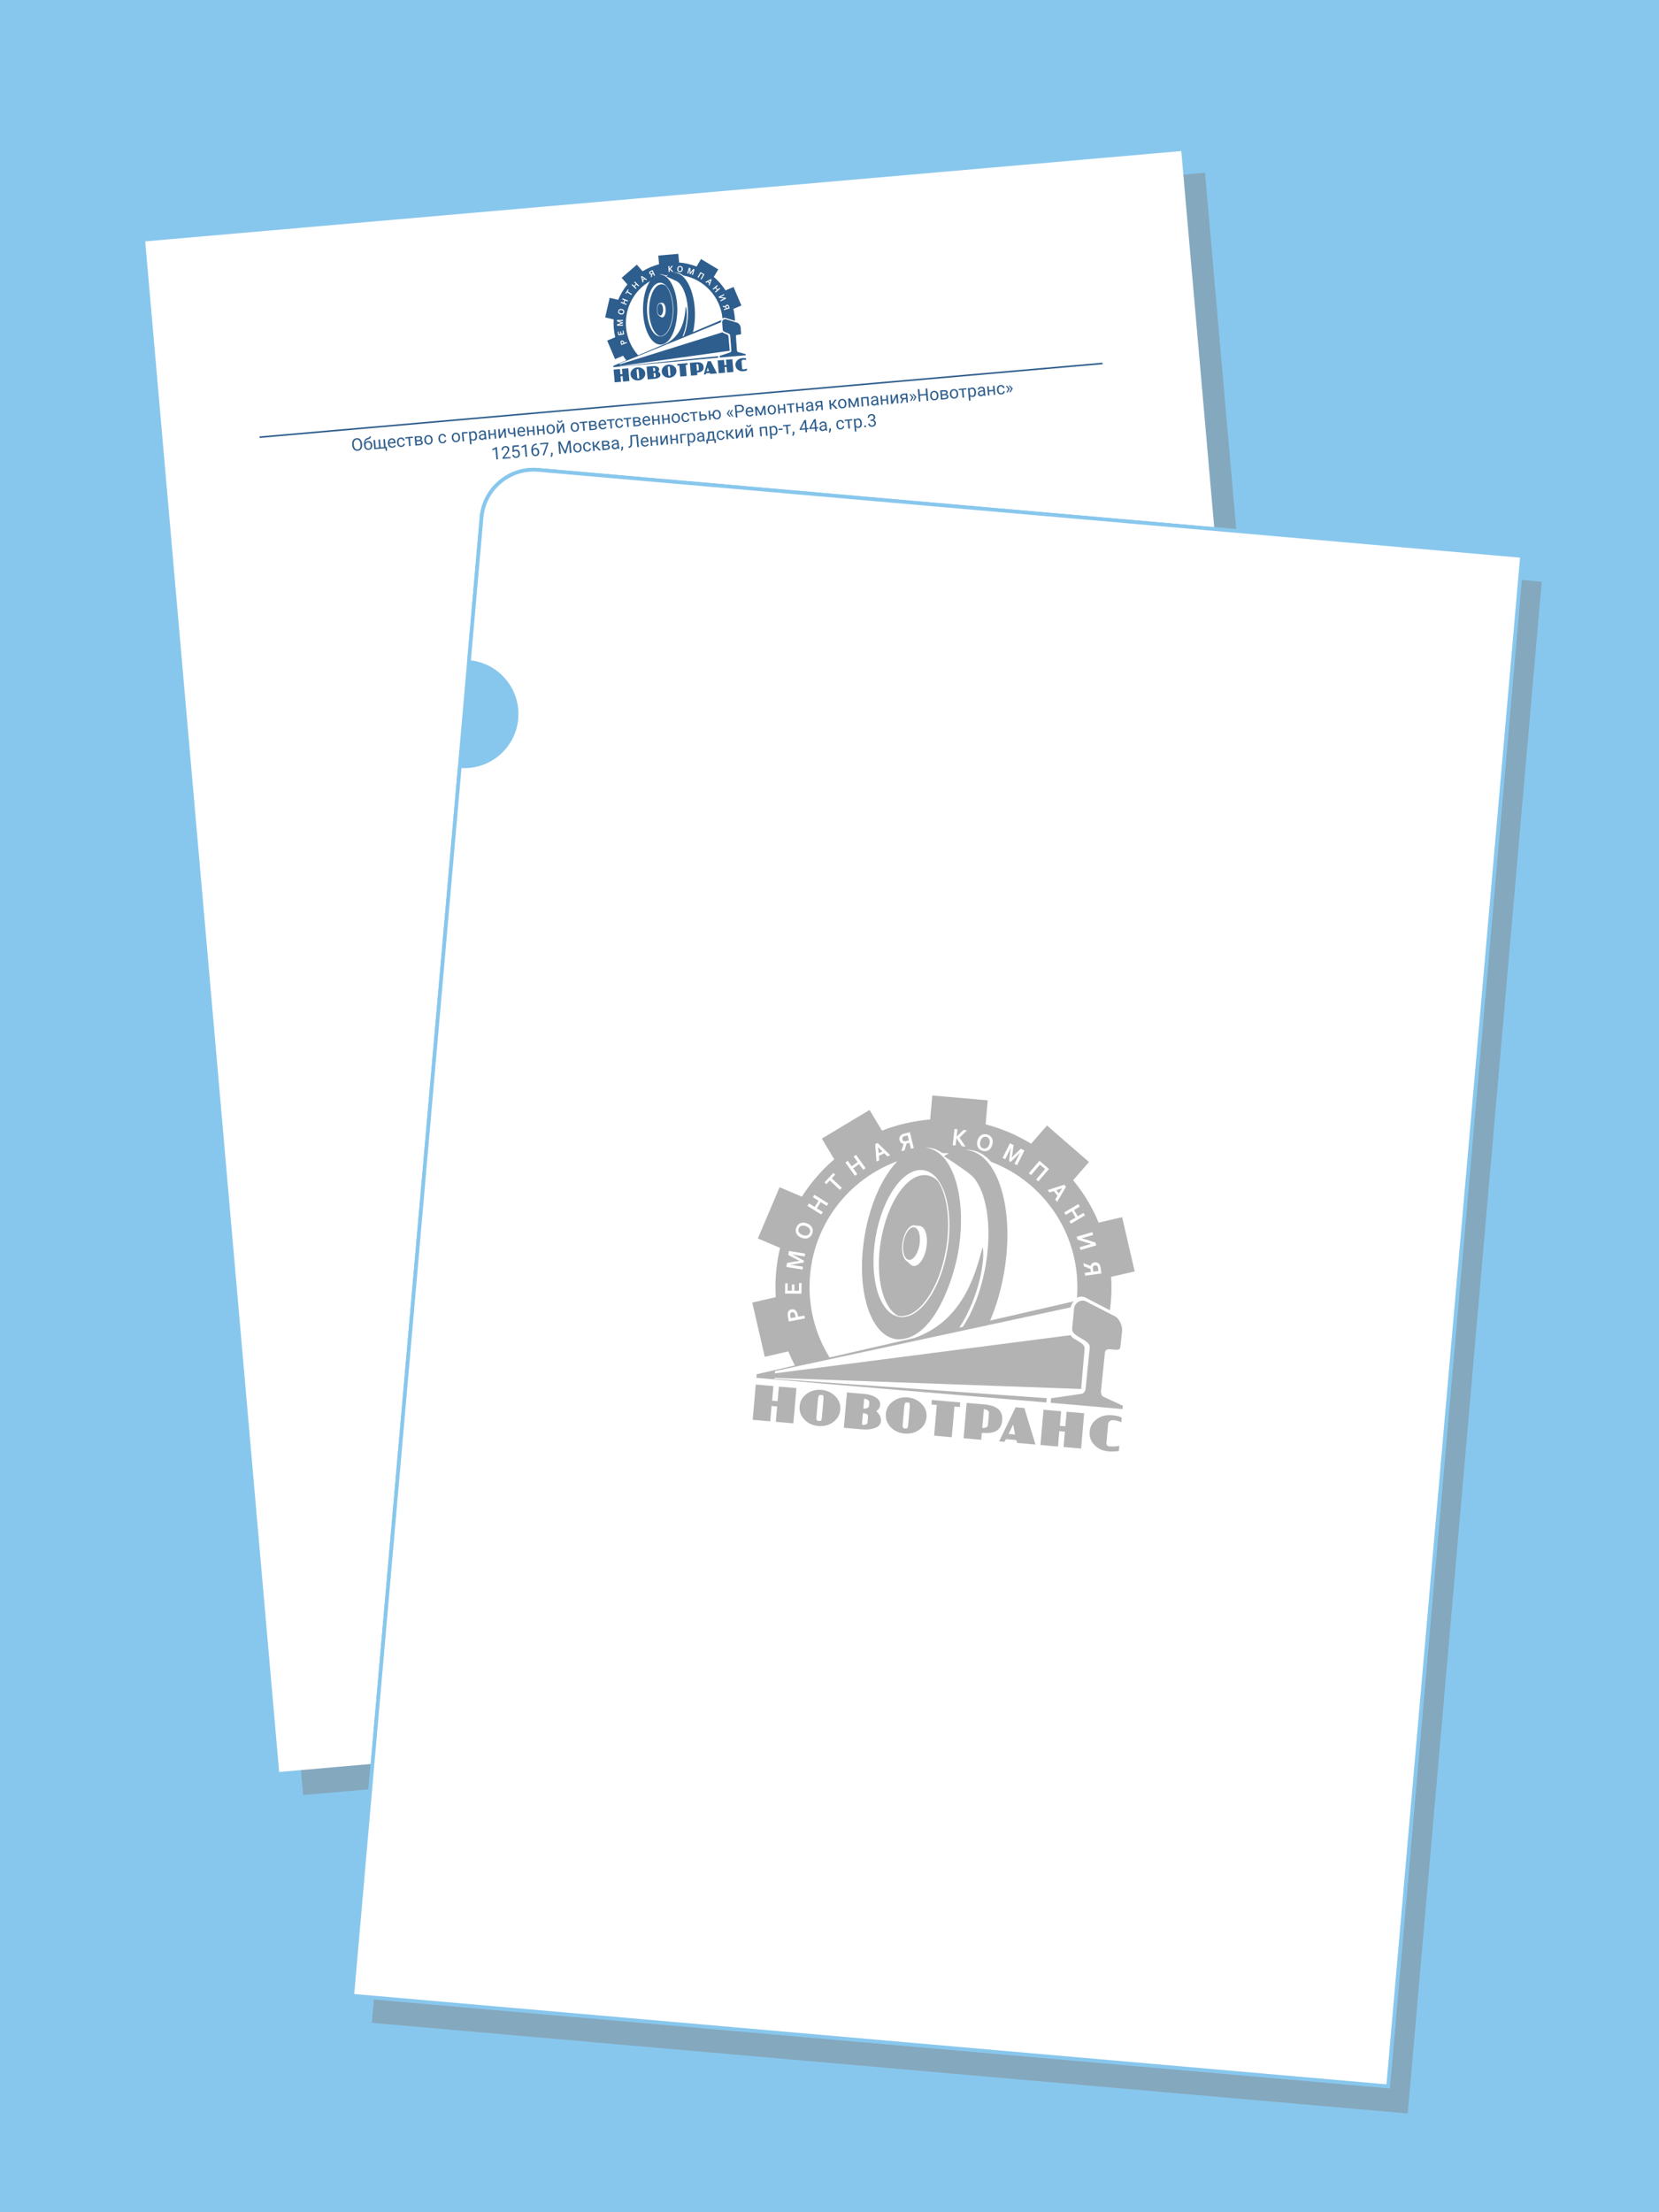 <?xml version="1.0" encoding="UTF-8"?>
<!DOCTYPE svg PUBLIC "-//W3C//DTD SVG 1.1//EN" "http://www.w3.org/Graphics/SVG/1.1/DTD/svg11.dtd">
<!-- Creator: CorelDRAW 2020 (64-Bit) -->
<svg xmlns="http://www.w3.org/2000/svg" xml:space="preserve" width="90mm" height="120mm" version="1.1" style="shape-rendering:geometricPrecision; text-rendering:geometricPrecision; image-rendering:optimizeQuality; fill-rule:evenodd; clip-rule:evenodd"
viewBox="0 0 4188.78 5585.04"
 xmlns:xlink="http://www.w3.org/1999/xlink"
 xmlns:xodm="http://www.corel.com/coreldraw/odm/2003">
 <defs>
  <style type="text/css">
   <![CDATA[
    .str1 {stroke:#2E5E8D;stroke-width:3.94;stroke-miterlimit:22.926}
    .str0 {stroke:#88C7ED;stroke-width:9.31;stroke-miterlimit:22.926}
    .fil7 {fill:none}
    .fil5 {fill:#B3B3B3}
    .fil2 {fill:white}
    .fil3 {fill:#88C7ED}
    .fil0 {fill:#88C7ED}
    .fil6 {fill:#2E5E8D}
    .fil4 {fill:#2E5E8D;fill-rule:nonzero}
    .fil1 {fill:gray;fill-opacity:0.431}
   ]]>
  </style>
 </defs>
 <g id="Layer_x0020_1">
  <rect class="fil0" x="-0" y="-0" width="4188.78" height="5585.05"/>
  <polygon class="fil1" points="426.99,664.8 3042.52,435.97 3380.84,4303.02 765.31,4531.85 "/>
  <rect class="fil2" transform="matrix(0.941 -0.082 0.243 2.777 366.684 609.373)" width="2779.94" height="1391.51"/>
  <polygon class="fil1" points="1277.17,1239.87 3892.7,1468.69 3554.37,5335.75 938.85,5106.91 "/>
  <path class="fil3 str0" d="M1358.77 1186.3l2484.17 217.33 -338.02 3863.57 -2615.53 -228.83 326.53 -3732.2c6.32,-72.26 70.6,-126.2 142.86,-119.87z"/>
  <path class="fil2 str0" d="M1358.78 1186.3l2484.16 217.33 -338.02 3863.57 -2615.53 -228.83 271.59 -3104.25c72.55,6.34 136.51,-47.33 142.86,-119.88 6.34,-72.55 -47.33,-136.51 -119.88,-142.86l31.96 -365.21c6.32,-72.25 70.61,-126.2 142.86,-119.87z"/>
  <path class="fil4" d="M914.36 1122.09c0.27,3.05 -0.01,5.74 -0.83,8.1 -0.83,2.36 -2.13,4.22 -3.9,5.58 -1.77,1.36 -3.91,2.15 -6.42,2.36 -2.44,0.21 -4.66,-0.2 -6.66,-1.23 -1.99,-1.04 -3.62,-2.62 -4.85,-4.76 -1.24,-2.14 -2.01,-4.66 -2.29,-7.6l-0.2 -2.24c-0.27,-2.99 0.03,-5.68 0.86,-8.05 0.84,-2.38 2.16,-4.27 3.95,-5.65 1.79,-1.38 3.91,-2.18 6.35,-2.39 2.49,-0.22 4.73,0.19 6.74,1.22 2,1.03 3.62,2.65 4.84,4.84 1.22,2.2 1.97,4.81 2.24,7.85l0.17 1.96zm-4.25 -1.66c-0.32,-3.68 -1.31,-6.45 -2.96,-8.29 -1.65,-1.84 -3.81,-2.64 -6.47,-2.41 -2.59,0.22 -4.53,1.39 -5.85,3.49 -1.31,2.1 -1.84,4.91 -1.57,8.42l0.2 2.29c0.31,3.57 1.3,6.32 2.98,8.23 1.68,1.9 3.84,2.75 6.46,2.52 2.65,-0.23 4.61,-1.37 5.89,-3.43 1.28,-2.05 1.78,-4.88 1.51,-8.49l-0.2 -2.32z"/>
  <path id="1" class="fil4" d="M929.41 1113.49c2.89,-0.26 5.31,0.51 7.21,2.3 1.91,1.79 3.01,4.27 3.28,7.44l0.04 0.37c0.19,2.17 -0.06,4.16 -0.75,5.93 -0.69,1.8 -1.78,3.23 -3.26,4.31 -1.48,1.08 -3.26,1.72 -5.3,1.89 -3.1,0.27 -5.69,-0.55 -7.76,-2.45 -2.08,-1.9 -3.26,-4.59 -3.57,-8.08l-0.17 -1.92c-0.42,-4.85 0.14,-8.78 1.69,-11.79 1.55,-3.02 4.04,-4.99 7.51,-5.92 1.95,-0.53 3.26,-1.08 3.91,-1.65 0.65,-0.57 0.94,-1.31 0.87,-2.2l3.23 -0.28c0.15,1.77 -0.12,3.19 -0.84,4.26 -0.72,1.07 -1.94,1.88 -3.66,2.45l-2.89 0.91c-2.3,0.76 -3.98,1.85 -5.04,3.27 -1.07,1.42 -1.67,3.24 -1.84,5.46 1.88,-2.6 4.32,-4.03 7.33,-4.29zm-0.49 3.3c-1.93,0.17 -3.4,0.96 -4.43,2.36 -1.02,1.41 -1.44,3.25 -1.24,5.56l0.03 0.34c0.22,2.48 0.96,4.38 2.23,5.73 1.27,1.35 2.88,1.93 4.83,1.76 1.96,-0.18 3.45,-1.04 4.46,-2.59 1.01,-1.55 1.4,-3.72 1.15,-6.5 -0.19,-2.18 -0.92,-3.88 -2.17,-5.09 -1.27,-1.21 -2.88,-1.74 -4.86,-1.57z"/>
  <polygon id="2" class="fil4" points="947.01,1110.62 948.75,1130.49 957.19,1129.75 955.46,1109.88 959.4,1109.54 961.14,1129.4 969.56,1128.67 967.83,1108.8 971.79,1108.46 973.53,1128.32 976.78,1128.03 977.27,1138.12 973.73,1138.43 973.13,1131.59 945.06,1134.04 943.04,1110.97 "/>
  <path id="3" class="fil4" d="M990.97 1130.47c-3.13,0.27 -5.77,-0.54 -7.91,-2.42 -2.14,-1.88 -3.36,-4.55 -3.66,-7.99l-0.07 -0.74c-0.2,-2.29 0.06,-4.37 0.78,-6.25 0.71,-1.87 1.82,-3.39 3.3,-4.55 1.48,-1.15 3.14,-1.82 4.97,-1.98 3.01,-0.26 5.43,0.53 7.26,2.36 1.84,1.84 2.92,4.59 3.24,8.28l0.15 1.64 -15.63 1.36c0.26,2.28 1.08,4.06 2.48,5.35 1.4,1.29 3.07,1.85 5.04,1.68 1.39,-0.12 2.54,-0.51 3.47,-1.17 0.91,-0.66 1.69,-1.49 2.34,-2.5l2.57 1.67c-1.67,3.15 -4.44,4.88 -8.31,5.23zm-2.3 -20.66c-1.59,0.14 -2.88,0.84 -3.86,2.1 -0.98,1.25 -1.5,2.94 -1.57,5.05l11.55 -1.01 -0.02 -0.3c-0.29,-1.99 -0.97,-3.5 -2.03,-4.52 -1.07,-1.01 -2.42,-1.46 -4.07,-1.32z"/>
  <path id="4" class="fil4" d="M1013.5 1125.27c1.41,-0.13 2.6,-0.67 3.57,-1.61 0.98,-0.95 1.47,-2.08 1.47,-3.37l3.73 -0.33c0.05,1.33 -0.3,2.63 -1.04,3.9 -0.73,1.27 -1.77,2.32 -3.1,3.15 -1.34,0.84 -2.79,1.32 -4.36,1.46 -3.14,0.27 -5.73,-0.55 -7.77,-2.49 -2.04,-1.94 -3.22,-4.72 -3.53,-8.36l-0.06 -0.67c-0.2,-2.24 0.04,-4.28 0.71,-6.1 0.67,-1.82 1.73,-3.28 3.19,-4.39 1.46,-1.1 3.24,-1.75 5.35,-1.93 2.59,-0.23 4.8,0.36 6.66,1.76 1.84,1.39 2.93,3.32 3.26,5.79l-3.73 0.32c-0.25,-1.48 -0.92,-2.65 -2.02,-3.52 -1.1,-0.87 -2.4,-1.24 -3.9,-1.11 -2,0.18 -3.5,1.03 -4.47,2.57 -0.98,1.54 -1.34,3.69 -1.1,6.42l0.07 0.74c0.23,2.67 0.96,4.67 2.18,6.01 1.22,1.35 2.85,1.92 4.88,1.75z"/>
  <polygon id="5" class="fil4" points="1042.78,1105.47 1035.04,1106.15 1036.77,1126.01 1032.83,1126.36 1031.09,1106.49 1023.5,1107.16 1023.22,1103.96 1042.49,1102.27 "/>
  <path id="6" class="fil4" d="M1048.72 1124.97l-2.02 -23.07 9 -0.79c3.08,-0.27 5.48,0.07 7.21,1 1.74,0.93 2.69,2.43 2.89,4.51 0.08,1.07 -0.15,2.05 -0.71,2.97 -0.56,0.92 -1.46,1.66 -2.67,2.22 1.42,0.21 2.6,0.75 3.53,1.63 0.93,0.88 1.45,1.98 1.56,3.3 0.19,2.12 -0.45,3.81 -1.91,5.07 -1.45,1.26 -3.61,2.01 -6.45,2.26l-10.43 0.92zm3.07 -10.48l0.61 6.97 6.53 -0.57c1.65,-0.15 2.85,-0.56 3.61,-1.24 0.77,-0.68 1.1,-1.58 1,-2.69 -0.2,-2.31 -1.99,-3.32 -5.38,-3.03l-6.37 0.56zm-0.28 -3.16l5.1 -0.45c3.7,-0.33 5.45,-1.56 5.26,-3.71 -0.19,-2.16 -2.03,-3.13 -5.54,-2.89l-5.39 0.48 0.57 6.57z"/>
  <path id="7" class="fil4" d="M1071.25 1111.16c-0.2,-2.27 0.07,-4.34 0.8,-6.22 0.73,-1.88 1.85,-3.39 3.35,-4.51 1.49,-1.12 3.26,-1.77 5.3,-1.95 3.14,-0.27 5.77,0.6 7.91,2.6 2.13,2.01 3.36,4.82 3.67,8.43l0.03 0.28c0.2,2.25 -0.06,4.31 -0.76,6.17 -0.71,1.86 -1.82,3.36 -3.33,4.5 -1.51,1.14 -3.31,1.79 -5.38,1.98 -3.13,0.27 -5.75,-0.6 -7.89,-2.61 -2.14,-2 -3.36,-4.8 -3.67,-8.39l-0.02 -0.27zm4.01 0.13c0.22,2.56 1,4.57 2.32,6.02 1.32,1.45 2.98,2.09 4.97,1.91 2.01,-0.17 3.54,-1.1 4.57,-2.77 1.05,-1.68 1.44,-3.93 1.19,-6.77 -0.21,-2.54 -1,-4.54 -2.34,-6.01 -1.34,-1.48 -3.01,-2.11 -4.99,-1.95 -1.95,0.18 -3.45,1.09 -4.51,2.75 -1.06,1.66 -1.46,3.93 -1.21,6.82z"/>
  <path id="8" class="fil4" d="M1118.06 1116.12c1.41,-0.13 2.6,-0.67 3.57,-1.61 0.98,-0.96 1.48,-2.08 1.47,-3.37l3.73 -0.33c0.05,1.33 -0.3,2.63 -1.04,3.9 -0.73,1.27 -1.77,2.32 -3.1,3.15 -1.34,0.84 -2.79,1.32 -4.35,1.46 -3.15,0.27 -5.74,-0.55 -7.77,-2.49 -2.04,-1.94 -3.23,-4.73 -3.54,-8.37l-0.06 -0.67c-0.2,-2.24 0.04,-4.29 0.71,-6.11 0.67,-1.82 1.74,-3.28 3.19,-4.38 1.46,-1.1 3.24,-1.75 5.35,-1.93 2.59,-0.22 4.8,0.36 6.66,1.76 1.84,1.4 2.94,3.33 3.26,5.8l-3.73 0.32c-0.25,-1.48 -0.92,-2.65 -2.02,-3.52 -1.1,-0.87 -2.4,-1.25 -3.9,-1.11 -2,0.17 -3.5,1.03 -4.47,2.57 -0.98,1.55 -1.34,3.69 -1.1,6.42l0.07 0.75c0.23,2.67 0.96,4.67 2.18,6.01 1.22,1.34 2.85,1.92 4.88,1.75z"/>
  <path id="9" class="fil4" d="M1140.67 1105.09c-0.2,-2.27 0.07,-4.34 0.8,-6.22 0.73,-1.89 1.85,-3.39 3.35,-4.51 1.49,-1.12 3.26,-1.77 5.3,-1.95 3.14,-0.27 5.77,0.6 7.91,2.6 2.13,2.01 3.36,4.82 3.67,8.43l0.03 0.27c0.2,2.25 -0.06,4.31 -0.76,6.17 -0.71,1.86 -1.82,3.36 -3.33,4.5 -1.51,1.14 -3.31,1.79 -5.38,1.98 -3.13,0.27 -5.75,-0.6 -7.88,-2.61 -2.14,-2 -3.36,-4.8 -3.68,-8.39l-0.02 -0.27zm4.01 0.13c0.22,2.56 1,4.57 2.32,6.01 1.32,1.45 2.98,2.09 4.97,1.92 2,-0.18 3.53,-1.11 4.57,-2.78 1.05,-1.68 1.44,-3.93 1.19,-6.77 -0.21,-2.54 -1,-4.54 -2.34,-6.01 -1.34,-1.47 -3.01,-2.11 -4.99,-1.95 -1.95,0.17 -3.45,1.09 -4.51,2.74 -1.06,1.66 -1.46,3.93 -1.21,6.83z"/>
  <polygon id="10" class="fil4" points="1180.84,1093.53 1170.19,1094.45 1171.92,1114.19 1167.95,1114.54 1165.93,1091.47 1180.54,1090.2 "/>
  <path id="11" class="fil4" d="M1204.49 1099.98c0.31,3.51 -0.25,6.42 -1.67,8.7 -1.42,2.29 -3.5,3.56 -6.25,3.79 -2.79,0.24 -5.08,-0.45 -6.84,-2.09l0.97 11.09 -3.95 0.34 -2.79 -31.93 3.6 -0.32 0.42 2.54c1.43,-2.14 3.57,-3.33 6.43,-3.57 2.78,-0.25 5.06,0.61 6.86,2.56 1.8,1.95 2.86,4.78 3.19,8.51l0.03 0.37zm-3.98 -0.1c-0.23,-2.61 -0.97,-4.62 -2.21,-6.04 -1.24,-1.41 -2.83,-2.04 -4.76,-1.87 -2.39,0.2 -4.09,1.42 -5.1,3.65l0.96 11.06c1.37,2.01 3.26,2.9 5.69,2.69 1.9,-0.16 3.33,-1.05 4.31,-2.65 0.99,-1.6 1.35,-3.89 1.09,-6.85z"/>
  <path id="12" class="fil4" d="M1224.74 1109.57c-0.26,-0.44 -0.52,-1.22 -0.76,-2.37 -1.67,2.07 -3.78,3.21 -6.33,3.43 -2.27,0.2 -4.19,-0.28 -5.77,-1.44 -1.57,-1.16 -2.44,-2.73 -2.62,-4.71 -0.2,-2.41 0.54,-4.35 2.25,-5.85 1.71,-1.49 4.23,-2.37 7.54,-2.66l3.84 -0.34 -0.15 -1.82c-0.12,-1.38 -0.63,-2.45 -1.53,-3.2 -0.9,-0.74 -2.15,-1.05 -3.76,-0.9 -1.41,0.11 -2.56,0.57 -3.44,1.38 -0.89,0.8 -1.29,1.7 -1.21,2.71l-3.97 0.35c-0.09,-1.15 0.21,-2.3 0.94,-3.45 0.73,-1.15 1.76,-2.09 3.11,-2.84 1.35,-0.75 2.86,-1.19 4.53,-1.34 2.66,-0.23 4.81,0.25 6.43,1.45 1.62,1.2 2.56,2.96 2.83,5.29l0.93 10.63c0.19,2.11 0.61,3.77 1.25,4.98l0.04 0.34 -4.15 0.36zm-6.8 -2.41c1.23,-0.11 2.38,-0.54 3.43,-1.27 1.05,-0.73 1.78,-1.64 2.19,-2.7l-0.41 -4.74 -3.09 0.27c-4.84,0.42 -7.13,2.05 -6.88,4.88 0.1,1.25 0.6,2.17 1.49,2.8 0.89,0.62 1.97,0.89 3.27,0.77z"/>
  <polygon id="13" class="fil4" points="1253.12,1107.09 1249.16,1107.44 1248.3,1097.57 1237.7,1098.49 1238.57,1108.36 1234.6,1108.71 1232.58,1085.63 1236.55,1085.29 1237.43,1095.3 1248.02,1094.37 1247.14,1084.37 1251.1,1084.02 "/>
  <polygon id="14" class="fil4" points="1272.37,1082.16 1276.31,1081.81 1278.33,1104.88 1274.38,1105.23 1272.92,1088.4 1263.74,1106.16 1259.79,1106.5 1257.78,1083.43 1261.72,1083.09 1263.2,1099.93 "/>
  <path id="15" class="fil4" d="M1302.09 1102.8l-3.97 0.34 -0.73 -8.35c-1.7,0.61 -3.45,0.99 -5.27,1.15 -2.89,0.25 -5.15,-0.29 -6.8,-1.65 -1.64,-1.34 -2.6,-3.38 -2.86,-6.12l-0.61 -6.89 3.95 -0.34 0.61 7.02c0.37,3.43 2.17,5.02 5.42,4.73 1.82,-0.17 3.57,-0.54 5.27,-1.15l-1 -11.47 3.97 -0.34 2.02 23.07z"/>
  <path id="16" class="fil4" d="M1318.04 1101.85c-3.13,0.27 -5.77,-0.53 -7.91,-2.42 -2.14,-1.88 -3.36,-4.54 -3.67,-7.98l-0.06 -0.74c-0.2,-2.29 0.06,-4.37 0.77,-6.25 0.72,-1.87 1.82,-3.39 3.3,-4.55 1.48,-1.16 3.13,-1.82 4.97,-1.98 3,-0.26 5.42,0.53 7.26,2.36 1.84,1.83 2.92,4.59 3.24,8.28l0.15 1.65 -15.64 1.36c0.26,2.28 1.08,4.06 2.48,5.35 1.4,1.29 3.07,1.85 5.03,1.68 1.39,-0.12 2.55,-0.51 3.47,-1.17 0.92,-0.66 1.7,-1.49 2.34,-2.5l2.58 1.67c-1.68,3.15 -4.45,4.89 -8.31,5.23zm-2.3 -20.66c-1.59,0.14 -2.88,0.84 -3.86,2.1 -0.98,1.25 -1.5,2.94 -1.57,5.05l11.56 -1.01 -0.03 -0.3c-0.28,-1.99 -0.96,-3.51 -2.02,-4.52 -1.07,-1.01 -2.42,-1.45 -4.07,-1.31z"/>
  <polygon id="17" class="fil4" points="1350.42,1098.58 1346.47,1098.92 1345.61,1089.06 1335.01,1089.98 1335.87,1099.85 1331.9,1100.19 1329.89,1077.12 1333.85,1076.78 1334.73,1086.78 1345.33,1085.85 1344.45,1075.85 1348.4,1075.51 "/>
  <polygon id="18" class="fil4" points="1375.61,1096.38 1371.66,1096.72 1370.8,1086.85 1360.2,1087.78 1361.07,1097.64 1357.1,1097.99 1355.09,1074.92 1359.05,1074.58 1359.93,1084.58 1370.53,1083.65 1369.65,1073.65 1373.59,1073.31 "/>
  <path id="19" class="fil4" d="M1379.88 1084.16c-0.2,-2.27 0.07,-4.34 0.8,-6.22 0.73,-1.88 1.85,-3.39 3.35,-4.51 1.5,-1.11 3.27,-1.77 5.3,-1.95 3.14,-0.27 5.77,0.59 7.91,2.6 2.14,2 3.36,4.82 3.67,8.43l0.03 0.28c0.2,2.25 -0.06,4.3 -0.76,6.17 -0.71,1.86 -1.81,3.35 -3.32,4.5 -1.51,1.13 -3.31,1.79 -5.39,1.97 -3.13,0.27 -5.75,-0.6 -7.88,-2.6 -2.14,-2.01 -3.36,-4.8 -3.67,-8.39l-0.02 -0.27zm4.01 0.13c0.22,2.56 1,4.57 2.32,6.01 1.33,1.46 2.99,2.09 4.97,1.92 2.01,-0.18 3.53,-1.1 4.57,-2.78 1.05,-1.68 1.44,-3.93 1.19,-6.77 -0.22,-2.54 -1,-4.54 -2.34,-6.01 -1.34,-1.47 -3.01,-2.11 -4.99,-1.95 -1.95,0.18 -3.45,1.09 -4.51,2.75 -1.06,1.66 -1.46,3.93 -1.21,6.82z"/>
  <path id="20" class="fil4" d="M1419.78 1069.26l3.95 -0.35 2.02 23.07 -3.95 0.36 -1.47 -16.83 -9.17 17.76 -3.95 0.34 -2.02 -23.07 3.95 -0.34 1.48 16.84 9.17 -17.77zm0.34 -8.51c0.15,1.71 -0.32,3.15 -1.4,4.29 -1.08,1.14 -2.57,1.8 -4.48,1.96 -1.91,0.17 -3.5,-0.21 -4.77,-1.16 -1.27,-0.94 -1.98,-2.28 -2.13,-3.97l3.22 -0.28c0.09,0.99 0.42,1.74 1.01,2.25 0.59,0.51 1.41,0.72 2.44,0.63 1,-0.09 1.75,-0.43 2.26,-1.03 0.52,-0.6 0.74,-1.4 0.65,-2.4l3.19 -0.28z"/>
  <path id="21" class="fil4" d="M1440.83 1078.83c-0.2,-2.27 0.07,-4.34 0.8,-6.22 0.73,-1.88 1.85,-3.39 3.35,-4.51 1.5,-1.12 3.27,-1.77 5.3,-1.95 3.14,-0.27 5.77,0.59 7.91,2.6 2.14,2.01 3.36,4.82 3.67,8.43l0.03 0.28c0.2,2.25 -0.06,4.3 -0.76,6.17 -0.71,1.86 -1.81,3.36 -3.32,4.5 -1.51,1.13 -3.31,1.79 -5.39,1.98 -3.13,0.27 -5.75,-0.6 -7.88,-2.61 -2.14,-2.01 -3.36,-4.8 -3.67,-8.39l-0.02 -0.27zm4.01 0.13c0.22,2.56 1,4.57 2.32,6.02 1.33,1.45 2.99,2.09 4.97,1.91 2.01,-0.17 3.53,-1.1 4.57,-2.78 1.05,-1.68 1.44,-3.93 1.19,-6.77 -0.22,-2.54 -1,-4.54 -2.34,-6.01 -1.34,-1.47 -3.01,-2.11 -4.99,-1.95 -1.95,0.18 -3.45,1.09 -4.51,2.75 -1.06,1.66 -1.46,3.93 -1.21,6.82z"/>
  <polygon id="22" class="fil4" points="1482.75,1066.98 1475.01,1067.66 1476.75,1087.52 1472.8,1087.87 1471.07,1068 1463.47,1068.67 1463.2,1065.46 1482.47,1063.77 "/>
  <path id="23" class="fil4" d="M1488.7 1086.48l-2.02 -23.07 9 -0.79c3.08,-0.27 5.48,0.07 7.21,0.99 1.74,0.93 2.69,2.43 2.88,4.51 0.08,1.07 -0.14,2.06 -0.71,2.97 -0.56,0.91 -1.46,1.65 -2.67,2.22 1.42,0.2 2.6,0.75 3.53,1.63 0.93,0.87 1.45,1.97 1.56,3.3 0.19,2.12 -0.45,3.81 -1.91,5.07 -1.45,1.26 -3.61,2.01 -6.45,2.26l-10.43 0.91zm3.07 -10.48l0.61 6.97 6.53 -0.56c1.65,-0.15 2.86,-0.56 3.62,-1.25 0.77,-0.68 1.1,-1.58 1,-2.69 -0.2,-2.31 -1.99,-3.32 -5.38,-3.03l-6.37 0.56zm-0.28 -3.16l5.1 -0.45c3.7,-0.33 5.45,-1.56 5.26,-3.72 -0.19,-2.16 -2.03,-3.12 -5.54,-2.89l-5.39 0.47 0.57 6.58z"/>
  <path id="24" class="fil4" d="M1522.92 1083.93c-3.13,0.27 -5.76,-0.53 -7.9,-2.42 -2.14,-1.88 -3.36,-4.55 -3.67,-7.99l-0.07 -0.73c-0.2,-2.29 0.06,-4.37 0.78,-6.25 0.72,-1.87 1.82,-3.39 3.3,-4.54 1.48,-1.16 3.13,-1.82 4.97,-1.98 3,-0.27 5.42,0.53 7.26,2.36 1.84,1.83 2.92,4.59 3.24,8.28l0.15 1.65 -15.64 1.36c0.26,2.28 1.08,4.06 2.48,5.35 1.4,1.29 3.07,1.85 5.03,1.68 1.39,-0.13 2.55,-0.51 3.47,-1.17 0.91,-0.66 1.69,-1.49 2.34,-2.5l2.57 1.67c-1.67,3.15 -4.44,4.88 -8.31,5.23zm-2.3 -20.66c-1.59,0.14 -2.88,0.84 -3.86,2.1 -0.98,1.25 -1.5,2.94 -1.57,5.05l11.56 -1.01 -0.03 -0.3c-0.29,-1.99 -0.96,-3.51 -2.02,-4.52 -1.07,-1.01 -2.42,-1.46 -4.07,-1.32z"/>
  <polygon id="25" class="fil4" points="1551.62,1060.95 1543.88,1061.63 1545.61,1081.5 1541.67,1081.84 1539.93,1061.98 1532.34,1062.64 1532.06,1059.44 1551.34,1057.75 "/>
  <path id="26" class="fil4" d="M1564.5 1077.07c1.41,-0.13 2.6,-0.67 3.57,-1.61 0.98,-0.96 1.47,-2.08 1.47,-3.37l3.73 -0.33c0.05,1.33 -0.3,2.63 -1.04,3.9 -0.73,1.27 -1.77,2.32 -3.11,3.15 -1.34,0.84 -2.79,1.33 -4.35,1.46 -3.14,0.27 -5.73,-0.55 -7.77,-2.49 -2.04,-1.94 -3.22,-4.73 -3.53,-8.37l-0.06 -0.67c-0.2,-2.24 0.04,-4.29 0.71,-6.11 0.67,-1.82 1.74,-3.28 3.2,-4.38 1.46,-1.1 3.24,-1.75 5.35,-1.93 2.59,-0.22 4.8,0.36 6.65,1.76 1.85,1.4 2.94,3.33 3.27,5.8l-3.73 0.32c-0.25,-1.48 -0.92,-2.65 -2.02,-3.52 -1.1,-0.87 -2.4,-1.25 -3.9,-1.11 -2,0.17 -3.5,1.03 -4.47,2.57 -0.98,1.55 -1.35,3.69 -1.1,6.42l0.07 0.75c0.23,2.66 0.96,4.67 2.18,6.01 1.22,1.34 2.85,1.92 4.88,1.75z"/>
  <polygon id="27" class="fil4" points="1593.78,1057.26 1586.04,1057.95 1587.77,1077.81 1583.83,1078.16 1582.09,1058.29 1574.49,1058.95 1574.22,1055.75 1593.49,1054.06 "/>
  <path id="28" class="fil4" d="M1599.72 1076.76l-2.02 -23.07 9 -0.79c3.08,-0.27 5.48,0.07 7.21,1 1.74,0.93 2.69,2.42 2.88,4.5 0.08,1.07 -0.14,2.06 -0.71,2.97 -0.56,0.91 -1.45,1.66 -2.66,2.22 1.42,0.2 2.6,0.75 3.53,1.63 0.93,0.87 1.45,1.97 1.56,3.3 0.19,2.13 -0.45,3.81 -1.91,5.07 -1.45,1.26 -3.61,2.01 -6.45,2.26l-10.43 0.91zm3.06 -10.48l0.61 6.97 6.53 -0.56c1.65,-0.15 2.86,-0.56 3.62,-1.25 0.77,-0.68 1.1,-1.58 1,-2.69 -0.2,-2.31 -2,-3.32 -5.38,-3.03l-6.38 0.56zm-0.28 -3.16l5.1 -0.45c3.7,-0.33 5.45,-1.56 5.26,-3.72 -0.19,-2.16 -2.03,-3.12 -5.54,-2.89l-5.39 0.47 0.57 6.58z"/>
  <path id="29" class="fil4" d="M1633.94 1074.21c-3.13,0.27 -5.76,-0.53 -7.9,-2.42 -2.14,-1.88 -3.36,-4.55 -3.67,-7.99l-0.07 -0.73c-0.2,-2.29 0.06,-4.37 0.78,-6.25 0.71,-1.87 1.82,-3.39 3.3,-4.54 1.48,-1.16 3.14,-1.82 4.98,-1.98 3,-0.27 5.42,0.53 7.26,2.36 1.84,1.83 2.92,4.59 3.23,8.28l0.15 1.65 -15.63 1.36c0.26,2.28 1.08,4.06 2.48,5.35 1.4,1.29 3.07,1.85 5.04,1.68 1.39,-0.12 2.54,-0.51 3.47,-1.17 0.91,-0.66 1.69,-1.49 2.34,-2.5l2.57 1.67c-1.67,3.15 -4.44,4.88 -8.31,5.23zm-2.3 -20.66c-1.59,0.14 -2.88,0.84 -3.86,2.1 -0.98,1.25 -1.5,2.94 -1.57,5.05l11.56 -1.01 -0.03 -0.3c-0.29,-1.99 -0.97,-3.51 -2.02,-4.52 -1.07,-1.01 -2.42,-1.46 -4.07,-1.32z"/>
  <polygon id="30" class="fil4" points="1666.33,1070.94 1662.38,1071.28 1661.51,1061.41 1650.92,1062.35 1651.78,1072.21 1647.81,1072.56 1645.8,1049.49 1649.76,1049.14 1650.64,1059.14 1661.24,1058.22 1660.36,1048.21 1664.31,1047.87 "/>
  <polygon id="31" class="fil4" points="1691.52,1068.74 1687.57,1069.08 1686.71,1059.21 1676.11,1060.14 1676.97,1070.01 1673,1070.35 1670.99,1047.28 1674.95,1046.94 1675.83,1056.94 1686.43,1056.01 1685.55,1046.01 1689.5,1045.66 "/>
  <path id="32" class="fil4" d="M1695.79 1056.52c-0.2,-2.27 0.06,-4.34 0.8,-6.22 0.73,-1.88 1.85,-3.39 3.35,-4.51 1.49,-1.12 3.27,-1.77 5.3,-1.95 3.14,-0.27 5.77,0.6 7.91,2.6 2.13,2.01 3.36,4.82 3.67,8.43l0.03 0.28c0.2,2.25 -0.06,4.31 -0.76,6.17 -0.71,1.86 -1.82,3.36 -3.32,4.5 -1.52,1.14 -3.31,1.79 -5.39,1.98 -3.13,0.27 -5.75,-0.6 -7.88,-2.61 -2.14,-2 -3.36,-4.8 -3.67,-8.39l-0.02 -0.27zm4 0.13c0.23,2.56 1,4.57 2.32,6.01 1.32,1.45 2.99,2.09 4.97,1.91 2,-0.17 3.53,-1.1 4.57,-2.77 1.05,-1.68 1.44,-3.93 1.19,-6.77 -0.22,-2.54 -1,-4.54 -2.34,-6.01 -1.34,-1.47 -3.01,-2.11 -4.99,-1.95 -1.95,0.17 -3.45,1.09 -4.51,2.74 -1.06,1.66 -1.46,3.93 -1.21,6.83z"/>
  <path id="33" class="fil4" d="M1731.79 1062.43c1.4,-0.13 2.59,-0.67 3.57,-1.61 0.98,-0.95 1.47,-2.08 1.47,-3.37l3.73 -0.33c0.05,1.33 -0.29,2.63 -1.03,3.9 -0.73,1.27 -1.77,2.32 -3.11,3.15 -1.34,0.84 -2.79,1.32 -4.35,1.46 -3.15,0.27 -5.73,-0.55 -7.77,-2.49 -2.04,-1.94 -3.22,-4.72 -3.54,-8.37l-0.06 -0.67c-0.2,-2.24 0.04,-4.28 0.71,-6.1 0.67,-1.82 1.74,-3.28 3.19,-4.39 1.46,-1.1 3.24,-1.75 5.35,-1.93 2.59,-0.23 4.8,0.36 6.65,1.76 1.85,1.4 2.94,3.33 3.26,5.8l-3.73 0.32c-0.25,-1.48 -0.92,-2.65 -2.01,-3.52 -1.1,-0.87 -2.4,-1.24 -3.9,-1.11 -2.01,0.18 -3.5,1.03 -4.47,2.57 -0.98,1.54 -1.34,3.69 -1.1,6.42l0.07 0.74c0.23,2.67 0.96,4.67 2.18,6.01 1.22,1.34 2.85,1.92 4.88,1.75z"/>
  <polygon id="34" class="fil4" points="1761.06,1042.63 1753.32,1043.31 1755.05,1063.17 1751.11,1063.52 1749.37,1043.65 1741.78,1044.31 1741.51,1041.12 1760.78,1039.43 "/>
  <path id="35" class="fil4" d="M1769.64 1046.66l5.99 -0.53c2.63,-0.2 4.76,0.3 6.39,1.51 1.64,1.2 2.56,2.95 2.76,5.24 0.2,2.3 -0.42,4.23 -1.87,5.76 -1.44,1.53 -3.48,2.41 -6.13,2.64l-9.76 0.85 -2.02 -23.07 3.95 -0.34 0.69 7.94zm0.28 3.2l0.76 8.73 5.87 -0.52c1.47,-0.12 2.58,-0.61 3.33,-1.44 0.74,-0.84 1.06,-1.92 0.94,-3.24 -0.12,-1.29 -0.61,-2.31 -1.46,-3.06 -0.86,-0.75 -2,-1.08 -3.43,-0.98l-6.02 0.53z"/>
  <path id="36" class="fil4" d="M1793.52 1046.42l5.55 -0.49c0.03,-3.1 0.9,-5.67 2.62,-7.7 1.72,-2.04 4.02,-3.17 6.88,-3.42 3.02,-0.27 5.58,0.53 7.67,2.4 2.09,1.86 3.36,4.42 3.8,7.66l0.13 1.24c0.2,2.25 -0.07,4.31 -0.79,6.2 -0.72,1.88 -1.83,3.38 -3.35,4.5 -1.5,1.11 -3.28,1.76 -5.32,1.93 -2.97,0.27 -5.49,-0.5 -7.55,-2.27 -2.06,-1.77 -3.34,-4.21 -3.84,-7.29l-5.53 0.48 0.88 10.04 -3.95 0.34 -2.02 -23.07 3.95 -0.34 0.85 9.78zm9.61 1.19c0.23,2.57 1,4.58 2.32,6.03 1.32,1.45 2.98,2.08 4.98,1.91 2.01,-0.18 3.53,-1.1 4.57,-2.79 1.04,-1.69 1.43,-3.94 1.18,-6.76 -0.22,-2.52 -0.99,-4.51 -2.33,-5.99 -1.33,-1.48 -2.99,-2.13 -4.98,-1.95 -1.96,0.17 -3.47,1.08 -4.53,2.74 -1.06,1.66 -1.46,3.94 -1.21,6.82z"/>
  <path id="37" class="fil4" d="M1838.79 1044.06l6.24 8.01 -3 0.26 -7.02 -7.74 -0.04 -0.4 5.57 -8.87 3 -0.26 -4.75 9zm7.07 -0.61l6.24 8 -3.01 0.27 -7.02 -7.74 -0.03 -0.41 5.56 -8.87 3.01 -0.27 -4.75 9.02z"/>
  <path id="38" class="fil4" d="M1860.96 1041.62l1.07 12.19 -4.09 0.36 -2.72 -31.05 11.45 -1.01c3.4,-0.3 6.14,0.34 8.21,1.9 2.09,1.55 3.25,3.76 3.5,6.61 0.27,3.02 -0.47,5.41 -2.22,7.2 -1.74,1.79 -4.36,2.84 -7.88,3.15l-7.32 0.64zm-0.29 -3.33l7.36 -0.64c2.19,-0.2 3.82,-0.86 4.9,-1.99 1.07,-1.14 1.53,-2.68 1.36,-4.63 -0.16,-1.85 -0.87,-3.28 -2.14,-4.29 -1.26,-1.01 -2.91,-1.44 -4.95,-1.31l-7.59 0.67 1.06 12.19z"/>
  <path id="39" class="fil4" d="M1894.24 1051.44c-3.13,0.27 -5.77,-0.53 -7.91,-2.42 -2.14,-1.88 -3.36,-4.54 -3.67,-7.99l-0.06 -0.73c-0.2,-2.29 0.06,-4.37 0.77,-6.25 0.72,-1.87 1.82,-3.39 3.3,-4.54 1.48,-1.16 3.13,-1.82 4.97,-1.98 3,-0.26 5.42,0.53 7.26,2.36 1.84,1.83 2.92,4.59 3.24,8.28l0.15 1.65 -15.63 1.36c0.25,2.28 1.08,4.06 2.48,5.35 1.4,1.29 3.07,1.85 5.03,1.68 1.39,-0.12 2.55,-0.51 3.47,-1.17 0.92,-0.66 1.7,-1.49 2.34,-2.5l2.58 1.67c-1.68,3.15 -4.45,4.88 -8.31,5.23zm-2.3 -20.66c-1.59,0.14 -2.88,0.84 -3.86,2.1 -0.98,1.25 -1.5,2.94 -1.57,5.05l11.56 -1.01 -0.03 -0.3c-0.28,-1.99 -0.96,-3.51 -2.02,-4.52 -1.07,-1.01 -2.42,-1.46 -4.07,-1.32z"/>
  <polygon id="40" class="fil4" points="1920.59,1043.43 1926.88,1024.89 1931.81,1024.46 1933.83,1047.53 1929.88,1047.88 1928.42,1031.1 1922.41,1048.53 1919.69,1048.77 1910.58,1032.3 1912.07,1049.44 1908.13,1049.78 1906.11,1026.72 1911.23,1026.27 "/>
  <path id="41" class="fil4" d="M1938.1 1035.33c-0.2,-2.27 0.07,-4.34 0.8,-6.22 0.73,-1.89 1.85,-3.39 3.35,-4.51 1.5,-1.12 3.27,-1.77 5.3,-1.95 3.14,-0.27 5.77,0.6 7.91,2.6 2.14,2.01 3.36,4.82 3.67,8.43l0.03 0.27c0.2,2.25 -0.06,4.31 -0.76,6.17 -0.71,1.85 -1.81,3.35 -3.32,4.5 -1.51,1.13 -3.31,1.79 -5.39,1.97 -3.13,0.27 -5.75,-0.6 -7.88,-2.6 -2.14,-2.01 -3.36,-4.8 -3.67,-8.4l-0.02 -0.27zm4.01 0.13c0.22,2.56 1,4.57 2.32,6.01 1.32,1.46 2.99,2.09 4.97,1.92 2,-0.18 3.53,-1.1 4.57,-2.78 1.05,-1.68 1.44,-3.93 1.19,-6.77 -0.22,-2.54 -1,-4.54 -2.34,-6.01 -1.34,-1.47 -3.01,-2.11 -4.99,-1.95 -1.95,0.17 -3.45,1.09 -4.51,2.74 -1.06,1.66 -1.46,3.93 -1.21,6.83z"/>
  <polygon id="42" class="fil4" points="1983.94,1043.16 1979.99,1043.5 1979.13,1033.63 1968.53,1034.55 1969.39,1044.42 1965.42,1044.77 1963.41,1021.7 1967.37,1021.36 1968.25,1031.36 1978.85,1030.43 1977.97,1020.43 1981.92,1020.08 "/>
  <polygon id="43" class="fil4" points="2005.69,1021.23 1997.95,1021.91 1999.68,1041.77 1995.74,1042.12 1994,1022.25 1986.41,1022.91 1986.13,1019.71 2005.41,1018.02 "/>
  <polygon id="44" class="fil4" points="2030.13,1039.11 2026.18,1039.46 2025.32,1029.59 2014.72,1030.52 2015.58,1040.38 2011.61,1040.73 2009.6,1017.66 2013.56,1017.32 2014.44,1027.31 2025.04,1026.39 2024.16,1016.38 2028.11,1016.04 "/>
  <path id="45" class="fil4" d="M2050.72 1037.31c-0.26,-0.43 -0.52,-1.22 -0.76,-2.37 -1.67,2.06 -3.78,3.21 -6.33,3.43 -2.27,0.2 -4.19,-0.29 -5.77,-1.44 -1.57,-1.16 -2.44,-2.73 -2.62,-4.71 -0.2,-2.41 0.54,-4.36 2.25,-5.85 1.71,-1.49 4.23,-2.37 7.54,-2.66l3.84 -0.34 -0.15 -1.82c-0.12,-1.38 -0.63,-2.45 -1.53,-3.2 -0.9,-0.74 -2.15,-1.05 -3.76,-0.91 -1.41,0.12 -2.56,0.58 -3.44,1.38 -0.89,0.8 -1.29,1.7 -1.21,2.72l-3.97 0.35c-0.09,-1.15 0.21,-2.3 0.94,-3.45 0.72,-1.14 1.76,-2.09 3.1,-2.84 1.35,-0.75 2.86,-1.2 4.53,-1.34 2.66,-0.23 4.81,0.25 6.43,1.44 1.62,1.2 2.56,2.96 2.83,5.29l0.93 10.63c0.19,2.11 0.61,3.78 1.25,4.98l0.04 0.34 -4.15 0.36zm-6.8 -2.41c1.23,-0.11 2.38,-0.54 3.43,-1.28 1.05,-0.73 1.78,-1.63 2.19,-2.7l-0.41 -4.74 -3.09 0.27c-4.84,0.42 -7.13,2.05 -6.88,4.88 0.1,1.24 0.6,2.17 1.49,2.8 0.89,0.62 1.97,0.89 3.27,0.77z"/>
  <path id="46" class="fil4" d="M2075.87 1011.86l2.02 23.07 -3.97 0.35 -0.79 -8.99 -5.95 0.51 -4.65 9.47 -4.26 0.37 4.96 -10.09c-1.53,-0.4 -2.74,-1.14 -3.62,-2.21 -0.89,-1.06 -1.4,-2.34 -1.53,-3.84 -0.19,-2.1 0.45,-3.87 1.92,-5.29 1.46,-1.42 3.52,-2.26 6.16,-2.51l9.71 -0.85zm-13.82 8.33c0.09,1.12 0.55,1.99 1.39,2.61 0.83,0.62 1.87,0.88 3.14,0.79l6.27 -0.55 -0.67 -7.63 -5.67 0.48c-1.47,0.13 -2.6,0.59 -3.41,1.38 -0.81,0.79 -1.15,1.76 -1.05,2.91z"/>
  <polygon id="47" class="fil4" points="2101.35,1022.98 2098.48,1023.23 2099.33,1033.05 2095.36,1033.4 2093.35,1010.33 2097.32,1009.99 2098.17,1019.76 2100.75,1019.54 2107.66,1009.08 2112.44,1008.66 2104.29,1020.56 2115.23,1031.66 2110.21,1032.1 "/>
  <path id="48" class="fil4" d="M2116.11 1019.75c-0.2,-2.27 0.06,-4.34 0.8,-6.22 0.73,-1.88 1.85,-3.39 3.35,-4.51 1.5,-1.12 3.27,-1.77 5.3,-1.95 3.14,-0.27 5.77,0.6 7.91,2.6 2.13,2.01 3.36,4.82 3.67,8.43l0.03 0.28c0.2,2.25 -0.06,4.31 -0.76,6.17 -0.71,1.86 -1.82,3.36 -3.32,4.5 -1.51,1.14 -3.31,1.79 -5.39,1.98 -3.13,0.27 -5.75,-0.6 -7.88,-2.61 -2.14,-2 -3.36,-4.8 -3.67,-8.39l-0.02 -0.27zm4 0.13c0.23,2.56 1,4.57 2.32,6.01 1.32,1.45 2.99,2.09 4.97,1.91 2,-0.17 3.53,-1.1 4.57,-2.77 1.05,-1.68 1.44,-3.93 1.19,-6.77 -0.22,-2.54 -1,-4.54 -2.34,-6.01 -1.34,-1.47 -3.01,-2.11 -4.99,-1.95 -1.95,0.17 -3.45,1.09 -4.51,2.74 -1.06,1.66 -1.46,3.93 -1.21,6.83z"/>
  <polygon id="49" class="fil4" points="2155.92,1022.84 2162.21,1004.3 2167.14,1003.87 2169.16,1026.94 2165.21,1027.29 2163.75,1010.51 2157.74,1027.94 2155.02,1028.19 2145.91,1011.71 2147.4,1028.85 2143.46,1029.19 2141.44,1006.13 2146.56,1005.68 "/>
  <polygon id="50" class="fil4" points="2194.37,1024.73 2190.43,1025.09 2188.7,1005.35 2178.08,1006.28 2179.81,1026.01 2175.84,1026.36 2173.82,1003.29 2192.36,1001.67 "/>
  <path id="51" class="fil4" d="M2214.96 1022.94c-0.26,-0.44 -0.52,-1.22 -0.76,-2.37 -1.67,2.07 -3.78,3.21 -6.33,3.43 -2.27,0.2 -4.19,-0.28 -5.76,-1.44 -1.57,-1.16 -2.44,-2.73 -2.62,-4.71 -0.2,-2.41 0.54,-4.35 2.25,-5.85 1.71,-1.49 4.23,-2.37 7.54,-2.66l3.84 -0.34 -0.15 -1.82c-0.12,-1.38 -0.64,-2.45 -1.53,-3.2 -0.89,-0.74 -2.15,-1.05 -3.76,-0.9 -1.41,0.11 -2.56,0.57 -3.44,1.38 -0.88,0.8 -1.29,1.7 -1.21,2.72l-3.97 0.35c-0.1,-1.15 0.21,-2.3 0.94,-3.45 0.72,-1.15 1.76,-2.09 3.1,-2.84 1.35,-0.75 2.86,-1.19 4.53,-1.34 2.66,-0.23 4.8,0.25 6.42,1.45 1.62,1.2 2.57,2.96 2.83,5.29l0.93 10.63c0.19,2.11 0.61,3.77 1.25,4.98l0.04 0.34 -4.15 0.36zm-6.8 -2.41c1.23,-0.11 2.38,-0.54 3.43,-1.27 1.05,-0.73 1.78,-1.64 2.19,-2.7l-0.42 -4.75 -3.09 0.27c-4.84,0.42 -7.13,2.05 -6.88,4.88 0.1,1.25 0.6,2.17 1.49,2.8 0.89,0.62 1.98,0.89 3.27,0.77z"/>
  <polygon id="52" class="fil4" points="2243.34,1020.46 2239.39,1020.8 2238.53,1010.93 2227.93,1011.86 2228.79,1021.73 2224.82,1022.08 2222.81,999 2226.77,998.66 2227.65,1008.66 2238.25,1007.73 2237.37,997.74 2241.32,997.39 "/>
  <polygon id="53" class="fil4" points="2262.59,995.53 2266.54,995.18 2268.55,1018.24 2264.61,1018.6 2263.14,1001.77 2253.97,1019.53 2250.01,1019.87 2248,996.8 2251.95,996.46 2253.42,1013.3 "/>
  <path id="54" class="fil4" d="M2290.53 993.08l2.02 23.07 -3.97 0.35 -0.79 -8.99 -5.95 0.52 -4.65 9.47 -4.26 0.37 4.96 -10.09c-1.53,-0.41 -2.74,-1.14 -3.62,-2.21 -0.89,-1.06 -1.4,-2.34 -1.53,-3.84 -0.19,-2.11 0.45,-3.87 1.92,-5.29 1.46,-1.42 3.51,-2.26 6.16,-2.51l9.71 -0.85zm-13.82 8.33c0.09,1.12 0.55,1.99 1.39,2.61 0.83,0.62 1.87,0.88 3.14,0.79l6.27 -0.55 -0.67 -7.63 -5.67 0.49c-1.47,0.13 -2.6,0.59 -3.41,1.38 -0.81,0.79 -1.15,1.76 -1.05,2.91z"/>
  <path id="55" class="fil4" d="M2299.31 995.14l7.02 7.76 0.03 0.4 -5.57 8.86 -3.03 0.27 4.76 -8.98 -6.25 -8.04 3.03 -0.27zm7.46 -0.65l7.02 7.75 0.03 0.4 -5.57 8.86 -3.03 0.26 4.76 -8.97 -6.25 -8.04 3.03 -0.26z"/>
  <polygon id="56" class="fil4" points="2343.84,1011.66 2339.73,1012.03 2338.47,997.64 2322.81,999.01 2324.07,1013.39 2319.98,1013.75 2317.26,982.7 2321.36,982.34 2322.52,995.67 2338.18,994.31 2337.01,980.98 2341.13,980.61 "/>
  <path id="57" class="fil4" d="M2348.43 999.42c-0.2,-2.27 0.07,-4.34 0.8,-6.22 0.73,-1.88 1.85,-3.39 3.35,-4.51 1.49,-1.12 3.26,-1.77 5.3,-1.95 3.14,-0.27 5.77,0.59 7.91,2.6 2.14,2.01 3.36,4.82 3.67,8.43l0.03 0.28c0.2,2.25 -0.06,4.31 -0.76,6.17 -0.71,1.86 -1.81,3.36 -3.32,4.5 -1.51,1.13 -3.31,1.79 -5.39,1.98 -3.13,0.27 -5.75,-0.6 -7.88,-2.61 -2.14,-2 -3.36,-4.8 -3.67,-8.39l-0.02 -0.27zm4.01 0.13c0.22,2.56 1,4.57 2.32,6.02 1.33,1.45 2.99,2.09 4.97,1.91 2.01,-0.17 3.53,-1.1 4.57,-2.78 1.05,-1.68 1.44,-3.93 1.19,-6.76 -0.21,-2.54 -1,-4.54 -2.34,-6.01 -1.34,-1.47 -3.01,-2.11 -4.99,-1.95 -1.95,0.18 -3.45,1.09 -4.51,2.75 -1.06,1.66 -1.46,3.93 -1.21,6.82z"/>
  <path id="58" class="fil4" d="M2375.78 1008.87l-2.02 -23.07 9 -0.79c3.08,-0.27 5.48,0.07 7.21,0.99 1.74,0.93 2.69,2.43 2.88,4.51 0.08,1.07 -0.14,2.05 -0.71,2.97 -0.56,0.91 -1.45,1.65 -2.66,2.21 1.42,0.21 2.6,0.75 3.53,1.63 0.93,0.87 1.45,1.97 1.56,3.3 0.19,2.12 -0.45,3.81 -1.91,5.07 -1.45,1.26 -3.61,2.01 -6.45,2.26l-10.43 0.91zm3.07 -10.48l0.61 6.97 6.53 -0.56c1.65,-0.15 2.86,-0.56 3.62,-1.25 0.77,-0.68 1.1,-1.58 1,-2.69 -0.2,-2.31 -1.99,-3.32 -5.38,-3.03l-6.37 0.56zm-0.28 -3.16l5.1 -0.45c3.7,-0.33 5.45,-1.56 5.26,-3.72 -0.19,-2.16 -2.03,-3.12 -5.54,-2.89l-5.39 0.47 0.57 6.58z"/>
  <path id="59" class="fil4" d="M2398.31 995.06c-0.2,-2.27 0.07,-4.34 0.8,-6.22 0.73,-1.89 1.85,-3.39 3.35,-4.51 1.49,-1.12 3.26,-1.77 5.3,-1.95 3.14,-0.27 5.77,0.6 7.91,2.6 2.13,2.01 3.35,4.82 3.66,8.43l0.03 0.27c0.2,2.25 -0.06,4.31 -0.76,6.17 -0.71,1.85 -1.81,3.35 -3.32,4.5 -1.51,1.13 -3.31,1.79 -5.38,1.97 -3.13,0.27 -5.75,-0.6 -7.89,-2.6 -2.14,-2.01 -3.36,-4.8 -3.67,-8.4l-0.02 -0.27zm4.01 0.13c0.22,2.56 1,4.57 2.32,6.01 1.33,1.46 2.99,2.09 4.97,1.92 2.01,-0.18 3.54,-1.1 4.57,-2.78 1.05,-1.68 1.44,-3.93 1.19,-6.77 -0.21,-2.54 -1,-4.54 -2.34,-6.01 -1.34,-1.47 -3.01,-2.11 -4.99,-1.95 -1.95,0.17 -3.45,1.09 -4.51,2.74 -1.06,1.66 -1.46,3.93 -1.21,6.83z"/>
  <polygon id="60" class="fil4" points="2440.24,983.21 2432.5,983.89 2434.23,1003.75 2430.29,1004.1 2428.55,984.23 2420.95,984.89 2420.68,981.7 2439.95,980.01 "/>
  <path id="61" class="fil4" d="M2464.33 989.76c0.31,3.51 -0.25,6.42 -1.67,8.7 -1.42,2.29 -3.5,3.56 -6.25,3.79 -2.79,0.24 -5.08,-0.45 -6.84,-2.09l0.97 11.09 -3.95 0.34 -2.79 -31.93 3.6 -0.32 0.42 2.54c1.43,-2.14 3.57,-3.33 6.43,-3.57 2.78,-0.25 5.06,0.61 6.86,2.56 1.8,1.95 2.86,4.78 3.19,8.51l0.03 0.37zm-3.98 -0.11c-0.23,-2.61 -0.97,-4.62 -2.21,-6.03 -1.24,-1.41 -2.83,-2.04 -4.76,-1.87 -2.39,0.2 -4.09,1.43 -5.1,3.66l0.96 11.06c1.37,2.01 3.26,2.9 5.69,2.69 1.9,-0.16 3.33,-1.04 4.31,-2.65 0.99,-1.6 1.35,-3.88 1.09,-6.85z"/>
  <path id="62" class="fil4" d="M2484.58 999.35c-0.26,-0.44 -0.52,-1.23 -0.76,-2.37 -1.67,2.07 -3.78,3.21 -6.33,3.43 -2.27,0.2 -4.19,-0.29 -5.77,-1.44 -1.57,-1.16 -2.44,-2.73 -2.62,-4.71 -0.2,-2.41 0.54,-4.36 2.25,-5.85 1.71,-1.49 4.23,-2.37 7.54,-2.66l3.84 -0.34 -0.15 -1.82c-0.12,-1.38 -0.63,-2.45 -1.53,-3.2 -0.9,-0.74 -2.15,-1.05 -3.76,-0.9 -1.41,0.11 -2.56,0.57 -3.44,1.38 -0.89,0.8 -1.29,1.7 -1.21,2.72l-3.97 0.35c-0.09,-1.15 0.21,-2.3 0.94,-3.45 0.73,-1.14 1.76,-2.09 3.11,-2.84 1.35,-0.75 2.86,-1.2 4.53,-1.34 2.66,-0.23 4.81,0.25 6.43,1.45 1.62,1.2 2.56,2.96 2.83,5.29l0.93 10.63c0.19,2.11 0.61,3.78 1.25,4.98l0.04 0.34 -4.15 0.36zm-6.8 -2.41c1.23,-0.11 2.38,-0.54 3.43,-1.27 1.05,-0.74 1.78,-1.64 2.19,-2.71l-0.41 -4.74 -3.09 0.27c-4.84,0.42 -7.13,2.05 -6.88,4.88 0.1,1.24 0.6,2.17 1.49,2.8 0.89,0.62 1.97,0.88 3.27,0.77z"/>
  <polygon id="63" class="fil4" points="2512.95,996.87 2509,997.21 2508.14,987.35 2497.54,988.27 2498.4,998.14 2494.43,998.48 2492.42,975.41 2496.38,975.07 2497.26,985.07 2507.86,984.15 2506.98,974.14 2510.93,973.8 "/>
  <path id="64" class="fil4" d="M2528.3 992.75c1.41,-0.13 2.6,-0.67 3.57,-1.61 0.98,-0.95 1.47,-2.08 1.47,-3.37l3.73 -0.33c0.05,1.33 -0.3,2.63 -1.04,3.9 -0.73,1.27 -1.77,2.32 -3.11,3.15 -1.34,0.84 -2.79,1.33 -4.35,1.46 -3.14,0.27 -5.73,-0.55 -7.77,-2.49 -2.04,-1.94 -3.22,-4.72 -3.53,-8.36l-0.06 -0.67c-0.2,-2.24 0.04,-4.28 0.71,-6.1 0.67,-1.82 1.74,-3.28 3.2,-4.38 1.46,-1.11 3.24,-1.75 5.35,-1.93 2.59,-0.23 4.8,0.36 6.65,1.76 1.85,1.39 2.94,3.33 3.27,5.79l-3.73 0.32c-0.25,-1.48 -0.92,-2.65 -2.02,-3.52 -1.1,-0.87 -2.4,-1.24 -3.9,-1.11 -2,0.18 -3.5,1.03 -4.47,2.57 -0.98,1.55 -1.35,3.69 -1.1,6.42l0.07 0.74c0.23,2.67 0.96,4.67 2.18,6.02 1.22,1.34 2.85,1.92 4.88,1.75z"/>
  <path id="65" class="fil4" d="M2542.6 973.85l7.02 7.76 0.04 0.4 -5.57 8.86 -3.03 0.27 4.76 -8.97 -6.25 -8.04 3.03 -0.27zm7.46 -0.65l7.02 7.75 0.03 0.4 -5.57 8.86 -3.03 0.26 4.76 -8.97 -6.25 -8.04 3.03 -0.26z"/>
  <path id="66" class="fil4" d="M1293.91 1140.68l0.22 -15.63 15.91 -1.4 0.32 3.64 -12.57 1.09 -0.2 8.58c1.45,-1.03 3.14,-1.63 5.06,-1.8 2.83,-0.25 5.16,0.49 6.99,2.21 1.83,1.72 2.89,4.18 3.16,7.35 0.27,3.21 -0.37,5.8 -1.93,7.79 -1.56,1.99 -3.9,3.12 -7,3.4 -2.74,0.24 -5.05,-0.33 -6.92,-1.7 -1.87,-1.36 -3.04,-3.39 -3.51,-6.05l3.73 -0.33c0.4,1.76 1.14,3.05 2.25,3.86 1.1,0.82 2.49,1.15 4.17,1.01 1.83,-0.16 3.22,-0.91 4.16,-2.25 0.94,-1.34 1.3,-3.11 1.12,-5.32 -0.19,-2.07 -0.89,-3.7 -2.14,-4.85 -1.24,-1.16 -2.8,-1.66 -4.68,-1.48 -1.72,0.14 -3.03,0.64 -3.96,1.48l-0.96 0.94 -3.23 -0.54z"/>
  <polygon id="67" class="fil4" points="1330.95,1153.11 1326.98,1153.46 1324.69,1127.16 1316.99,1130.79 1316.67,1127.19 1327.61,1121.94 1328.23,1121.89 "/>
  <path id="68" class="fil4" d="M1355.28 1119.65l0.29 3.34 -0.72 0.06c-3.07,0.33 -5.44,1.45 -7.1,3.38 -1.67,1.93 -2.5,4.51 -2.51,7.72 1.48,-2.02 3.63,-3.15 6.45,-3.39 2.7,-0.24 4.94,0.53 6.73,2.29 1.77,1.77 2.8,4.16 3.06,7.18 0.28,3.2 -0.37,5.84 -1.94,7.92 -1.57,2.08 -3.82,3.24 -6.75,3.5 -2.98,0.26 -5.48,-0.67 -7.53,-2.8 -2.05,-2.12 -3.23,-4.98 -3.55,-8.58l-0.13 -1.52c-0.51,-5.72 0.34,-10.19 2.5,-13.43 2.17,-3.24 5.66,-5.11 10.48,-5.6l0.7 -0.06zm-3.95 14.49c-1.35,0.12 -2.56,0.63 -3.63,1.54 -1.07,0.9 -1.76,1.98 -2.09,3.23l0.12 1.44c0.22,2.54 0.98,4.55 2.27,6 1.28,1.45 2.79,2.1 4.51,1.95 1.77,-0.16 3.12,-0.93 4.02,-2.31 0.91,-1.4 1.27,-3.14 1.08,-5.25 -0.19,-2.12 -0.85,-3.79 -1.99,-5.01 -1.15,-1.22 -2.57,-1.75 -4.28,-1.6z"/>
  <polygon id="69" class="fil4" points="1384.58,1119.37 1374.24,1149.33 1370.1,1149.7 1380.49,1120.76 1363.68,1122.23 1363.4,1118.98 1384.38,1117.15 "/>
  <path id="70" class="fil4" d="M1392.4 1153.97l-2.37 -1.34c1.18,-1.98 1.7,-3.97 1.59,-5.95l-0.31 -3.57 3.87 -0.34 0.27 3.1c0.13,1.44 -0.1,2.91 -0.68,4.4 -0.57,1.51 -1.36,2.74 -2.36,3.7z"/>
  <polygon id="71" class="fil4" points="1414.57,1114.51 1426.94,1138.95 1434.87,1112.74 1440.19,1112.27 1442.9,1143.32 1438.81,1143.68 1437.74,1131.59 1436.99,1118.49 1429,1144.53 1425.86,1144.81 1413.5,1120.63 1415.04,1133.58 1416.09,1145.66 1412,1146.02 1409.28,1114.97 "/>
  <path id="72" class="fil4" d="M1447.45 1131.09c-0.2,-2.27 0.07,-4.34 0.8,-6.22 0.73,-1.88 1.85,-3.39 3.35,-4.51 1.5,-1.12 3.27,-1.77 5.3,-1.95 3.14,-0.27 5.77,0.59 7.91,2.6 2.14,2 3.36,4.82 3.67,8.43l0.03 0.28c0.2,2.25 -0.06,4.3 -0.76,6.17 -0.71,1.86 -1.81,3.36 -3.32,4.5 -1.51,1.13 -3.31,1.79 -5.39,1.97 -3.13,0.27 -5.75,-0.59 -7.88,-2.6 -2.14,-2.01 -3.36,-4.8 -3.67,-8.39l-0.02 -0.27zm4.01 0.13c0.22,2.56 1,4.57 2.32,6.01 1.33,1.46 2.99,2.09 4.97,1.92 2,-0.18 3.53,-1.1 4.57,-2.78 1.05,-1.68 1.44,-3.93 1.19,-6.77 -0.22,-2.54 -1,-4.54 -2.34,-6.01 -1.34,-1.47 -3.01,-2.11 -4.99,-1.95 -1.95,0.18 -3.45,1.09 -4.51,2.75 -1.06,1.66 -1.46,3.93 -1.21,6.82z"/>
  <path id="73" class="fil4" d="M1483.44 1136.99c1.41,-0.13 2.6,-0.67 3.57,-1.61 0.98,-0.95 1.47,-2.08 1.47,-3.37l3.73 -0.33c0.05,1.33 -0.3,2.63 -1.04,3.9 -0.73,1.27 -1.77,2.32 -3.11,3.15 -1.34,0.84 -2.79,1.33 -4.35,1.46 -3.14,0.27 -5.73,-0.55 -7.77,-2.49 -2.04,-1.94 -3.22,-4.73 -3.54,-8.37l-0.06 -0.67c-0.2,-2.24 0.04,-4.28 0.71,-6.1 0.67,-1.82 1.74,-3.28 3.2,-4.38 1.46,-1.1 3.24,-1.75 5.35,-1.93 2.59,-0.23 4.8,0.36 6.65,1.76 1.85,1.4 2.94,3.33 3.27,5.8l-3.73 0.32c-0.25,-1.48 -0.92,-2.65 -2.02,-3.53 -1.1,-0.87 -2.4,-1.24 -3.9,-1.11 -2,0.18 -3.5,1.03 -4.47,2.57 -0.97,1.55 -1.34,3.69 -1.1,6.42l0.07 0.75c0.23,2.66 0.96,4.67 2.18,6.01 1.22,1.34 2.85,1.92 4.88,1.75z"/>
  <polygon id="74" class="fil4" points="1503.63,1128.1 1500.75,1128.36 1501.61,1138.18 1497.64,1138.53 1495.63,1115.46 1499.59,1115.11 1500.45,1124.89 1503.03,1124.67 1509.94,1114.21 1514.72,1113.79 1506.57,1125.68 1517.51,1136.79 1512.49,1137.23 "/>
  <path id="75" class="fil4" d="M1521.26 1136.46l-2.02 -23.07 9 -0.79c3.08,-0.27 5.48,0.07 7.21,1 1.74,0.93 2.7,2.42 2.89,4.5 0.08,1.07 -0.15,2.06 -0.71,2.97 -0.56,0.91 -1.45,1.66 -2.67,2.22 1.43,0.2 2.61,0.75 3.53,1.63 0.93,0.87 1.45,1.97 1.56,3.3 0.19,2.13 -0.45,3.81 -1.91,5.07 -1.45,1.26 -3.61,2.02 -6.45,2.26l-10.43 0.91zm3.06 -10.48l0.61 6.98 6.53 -0.57c1.65,-0.15 2.86,-0.56 3.62,-1.25 0.77,-0.68 1.1,-1.58 1,-2.69 -0.2,-2.31 -2,-3.32 -5.38,-3.03l-6.38 0.56zm-0.28 -3.16l5.1 -0.45c3.7,-0.33 5.45,-1.56 5.26,-3.72 -0.19,-2.16 -2.03,-3.12 -5.54,-2.89l-5.39 0.47 0.58 6.58z"/>
  <path id="76" class="fil4" d="M1560.11 1133.07c-0.26,-0.44 -0.52,-1.22 -0.76,-2.37 -1.67,2.07 -3.78,3.21 -6.33,3.43 -2.27,0.2 -4.19,-0.28 -5.77,-1.44 -1.57,-1.16 -2.44,-2.73 -2.62,-4.71 -0.2,-2.41 0.54,-4.35 2.25,-5.85 1.71,-1.49 4.23,-2.37 7.54,-2.66l3.84 -0.34 -0.16 -1.82c-0.12,-1.38 -0.63,-2.45 -1.53,-3.2 -0.89,-0.74 -2.15,-1.05 -3.76,-0.9 -1.41,0.11 -2.56,0.57 -3.44,1.38 -0.89,0.8 -1.29,1.7 -1.21,2.71l-3.97 0.35c-0.09,-1.15 0.21,-2.3 0.94,-3.45 0.72,-1.15 1.76,-2.09 3.1,-2.84 1.35,-0.75 2.86,-1.19 4.53,-1.34 2.66,-0.23 4.8,0.25 6.42,1.45 1.62,1.2 2.56,2.96 2.83,5.29l0.93 10.63c0.19,2.11 0.61,3.77 1.25,4.98l0.04 0.34 -4.15 0.36zm-6.8 -2.41c1.23,-0.11 2.38,-0.54 3.43,-1.27 1.06,-0.73 1.78,-1.64 2.2,-2.7l-0.42 -4.74 -3.09 0.27c-4.84,0.42 -7.13,2.05 -6.88,4.88 0.1,1.25 0.6,2.17 1.49,2.8 0.89,0.62 1.98,0.89 3.27,0.77z"/>
  <path id="77" class="fil4" d="M1570.04 1138.43l-2.37 -1.34c1.17,-1.98 1.7,-3.97 1.58,-5.95l-0.31 -3.57 3.87 -0.34 0.27 3.1c0.13,1.44 -0.1,2.91 -0.68,4.4 -0.57,1.51 -1.36,2.74 -2.35,3.7z"/>
  <path id="78" class="fil4" d="M1610.41 1097.38l2.72 31.05 -4.1 0.35 -2.42 -27.72 -11.14 0.97 0.53 12.37c0.15,4.15 -0,7.29 -0.45,9.42 -0.45,2.13 -1.25,3.74 -2.38,4.82 -1.14,1.08 -2.74,1.73 -4.78,1.94l-1.35 0.12 -0.3 -3.34 0.85 -0.12c1.32,-0.21 2.29,-0.74 2.94,-1.55 0.64,-0.83 1.08,-2.09 1.3,-3.78 0.23,-1.69 0.27,-4.29 0.12,-7.75l-0.68 -15.12 19.13 -1.67z"/>
  <path id="79" class="fil4" d="M1629.55 1127.43c-3.13,0.27 -5.76,-0.54 -7.9,-2.42 -2.14,-1.88 -3.36,-4.55 -3.67,-7.99l-0.07 -0.73c-0.2,-2.29 0.06,-4.37 0.78,-6.25 0.71,-1.87 1.82,-3.39 3.3,-4.55 1.48,-1.15 3.13,-1.82 4.97,-1.97 3,-0.27 5.42,0.53 7.26,2.36 1.84,1.83 2.92,4.59 3.23,8.28l0.15 1.64 -15.63 1.36c0.26,2.28 1.08,4.06 2.48,5.35 1.4,1.29 3.07,1.85 5.04,1.68 1.39,-0.12 2.54,-0.51 3.47,-1.16 0.91,-0.66 1.69,-1.49 2.34,-2.5l2.57 1.67c-1.67,3.15 -4.44,4.88 -8.31,5.23zm-2.3 -20.66c-1.59,0.14 -2.88,0.84 -3.86,2.1 -0.98,1.25 -1.5,2.94 -1.57,5.05l11.56 -1.01 -0.03 -0.3c-0.29,-2 -0.97,-3.51 -2.02,-4.52 -1.07,-1.01 -2.42,-1.46 -4.07,-1.32z"/>
  <polygon id="80" class="fil4" points="1661.94,1124.16 1657.99,1124.5 1657.12,1114.64 1646.52,1115.56 1647.38,1125.43 1643.42,1125.78 1641.4,1102.71 1645.37,1102.36 1646.25,1112.36 1656.85,1111.44 1655.97,1101.44 1659.92,1101.09 "/>
  <polygon id="81" class="fil4" points="1681.18,1099.23 1685.13,1098.88 1687.15,1121.95 1683.2,1122.3 1681.74,1105.48 1672.56,1123.23 1668.61,1123.57 1666.6,1100.5 1670.54,1100.16 1672.02,1117 "/>
  <polygon id="82" class="fil4" points="1712.35,1119.75 1708.4,1120.09 1707.53,1110.22 1696.94,1111.15 1697.8,1121.02 1693.83,1121.37 1691.82,1098.29 1695.78,1097.95 1696.66,1107.95 1707.26,1107.03 1706.38,1097.02 1710.33,1096.68 "/>
  <polygon id="83" class="fil4" points="1731.87,1098.15 1721.22,1099.08 1722.95,1118.82 1718.98,1119.16 1716.96,1096.1 1731.57,1094.82 "/>
  <path id="84" class="fil4" d="M1755.52 1104.61c0.31,3.51 -0.25,6.42 -1.66,8.7 -1.42,2.29 -3.5,3.56 -6.25,3.8 -2.79,0.24 -5.08,-0.46 -6.84,-2.09l0.97 11.09 -3.95 0.34 -2.79 -31.93 3.6 -0.31 0.42 2.54c1.43,-2.14 3.57,-3.33 6.43,-3.57 2.78,-0.25 5.06,0.61 6.86,2.56 1.8,1.95 2.86,4.79 3.19,8.51l0.03 0.37zm-3.98 -0.1c-0.23,-2.61 -0.97,-4.62 -2.21,-6.04 -1.24,-1.41 -2.83,-2.04 -4.76,-1.87 -2.39,0.2 -4.09,1.42 -5.1,3.65l0.96 11.06c1.37,2.01 3.26,2.9 5.69,2.69 1.9,-0.16 3.33,-1.05 4.31,-2.65 0.99,-1.6 1.35,-3.89 1.09,-6.85z"/>
  <path id="85" class="fil4" d="M1775.77 1114.2c-0.26,-0.44 -0.52,-1.22 -0.76,-2.37 -1.67,2.07 -3.78,3.21 -6.33,3.43 -2.27,0.2 -4.19,-0.28 -5.77,-1.44 -1.57,-1.16 -2.44,-2.73 -2.62,-4.71 -0.2,-2.41 0.54,-4.35 2.25,-5.85 1.71,-1.49 4.23,-2.37 7.54,-2.66l3.84 -0.34 -0.16 -1.82c-0.12,-1.38 -0.63,-2.45 -1.53,-3.2 -0.89,-0.74 -2.15,-1.05 -3.76,-0.9 -1.41,0.11 -2.56,0.57 -3.44,1.38 -0.89,0.8 -1.29,1.7 -1.21,2.71l-3.97 0.35c-0.09,-1.15 0.21,-2.3 0.94,-3.45 0.72,-1.15 1.76,-2.09 3.1,-2.84 1.35,-0.75 2.86,-1.19 4.53,-1.34 2.66,-0.23 4.8,0.25 6.42,1.45 1.62,1.2 2.56,2.96 2.83,5.29l0.93 10.63c0.19,2.11 0.61,3.77 1.25,4.98l0.04 0.34 -4.15 0.36zm-6.8 -2.41c1.23,-0.11 2.38,-0.54 3.43,-1.27 1.06,-0.73 1.78,-1.64 2.2,-2.7l-0.42 -4.74 -3.09 0.27c-4.84,0.42 -7.13,2.05 -6.88,4.88 0.1,1.24 0.6,2.17 1.49,2.8 0.89,0.62 1.98,0.89 3.27,0.77z"/>
  <path id="86" class="fil4" d="M1784.82 1110.18l1.21 -1.81c1.37,-2.12 1.98,-5.18 1.85,-9.19l-0.45 -9.25 14.87 -1.3 1.74 19.87 2.96 -0.27 0.87 10 -3.95 0.34 -0.59 -6.8 -16.1 1.41 0.59 6.8 -3.94 0.34 -0.85 -10 1.79 -0.16zm4.67 -0.41l10.6 -0.93 -1.42 -16.23 -7.1 0.62 0.25 5.52c0.16,4.62 -0.61,8.29 -2.33,11.01z"/>
  <path id="87" class="fil4" d="M1820.66 1107.49c1.41,-0.13 2.6,-0.67 3.57,-1.61 0.98,-0.95 1.47,-2.08 1.47,-3.37l3.73 -0.33c0.05,1.33 -0.3,2.63 -1.04,3.9 -0.73,1.27 -1.77,2.32 -3.1,3.15 -1.34,0.84 -2.79,1.33 -4.36,1.46 -3.14,0.27 -5.73,-0.55 -7.77,-2.49 -2.04,-1.94 -3.22,-4.73 -3.53,-8.37l-0.06 -0.67c-0.2,-2.24 0.04,-4.28 0.71,-6.1 0.67,-1.82 1.74,-3.28 3.2,-4.38 1.46,-1.1 3.24,-1.75 5.35,-1.93 2.59,-0.23 4.8,0.36 6.66,1.76 1.84,1.39 2.93,3.33 3.26,5.8l-3.73 0.32c-0.25,-1.48 -0.92,-2.65 -2.02,-3.53 -1.1,-0.87 -2.4,-1.24 -3.9,-1.11 -2,0.18 -3.5,1.03 -4.47,2.57 -0.98,1.55 -1.34,3.69 -1.1,6.42l0.07 0.75c0.23,2.66 0.96,4.67 2.18,6.01 1.22,1.34 2.85,1.92 4.88,1.75z"/>
  <polygon id="88" class="fil4" points="1840.85,1098.6 1837.98,1098.86 1838.83,1108.68 1834.87,1109.03 1832.85,1085.96 1836.82,1085.61 1837.67,1095.39 1840.25,1095.17 1847.16,1084.71 1851.94,1084.29 1843.79,1096.18 1854.73,1107.29 1849.71,1107.72 "/>
  <polygon id="89" class="fil4" points="1871.03,1082.62 1874.98,1082.27 1876.99,1105.34 1873.05,1105.69 1871.58,1088.86 1862.41,1106.62 1858.46,1106.96 1856.45,1083.89 1860.39,1083.55 1861.86,1100.39 "/>
  <path id="90" class="fil4" d="M1896.25 1080.41l3.95 -0.35 2.01 23.07 -3.94 0.35 -1.47 -16.82 -9.17 17.75 -3.95 0.35 -2.02 -23.08 3.95 -0.34 1.47 16.84 9.17 -17.77zm0.34 -8.51c0.15,1.71 -0.32,3.14 -1.4,4.29 -1.08,1.14 -2.57,1.8 -4.48,1.96 -1.91,0.17 -3.5,-0.22 -4.77,-1.17 -1.27,-0.94 -1.98,-2.27 -2.13,-3.97l3.23 -0.29c0.08,0.99 0.42,1.75 1.01,2.25 0.59,0.52 1.4,0.72 2.44,0.63 1,-0.09 1.75,-0.43 2.26,-1.03 0.51,-0.6 0.73,-1.4 0.64,-2.4l3.2 -0.28z"/>
  <polygon id="91" class="fil4" points="1938.24,1099.98 1934.3,1100.33 1932.57,1080.59 1921.95,1081.53 1923.68,1101.26 1919.71,1101.6 1917.69,1078.53 1936.23,1076.91 "/>
  <path id="92" class="fil4" d="M1963.1 1086.44c0.31,3.51 -0.25,6.42 -1.67,8.71 -1.42,2.29 -3.5,3.55 -6.25,3.79 -2.8,0.24 -5.08,-0.46 -6.85,-2.09l0.97 11.09 -3.95 0.34 -2.79 -31.93 3.6 -0.31 0.42 2.54c1.43,-2.14 3.57,-3.33 6.43,-3.57 2.78,-0.26 5.06,0.6 6.86,2.56 1.8,1.95 2.86,4.79 3.19,8.52l0.03 0.36zm-3.98 -0.1c-0.23,-2.61 -0.96,-4.62 -2.21,-6.04 -1.24,-1.41 -2.83,-2.04 -4.76,-1.87 -2.39,0.2 -4.09,1.42 -5.1,3.65l0.96 11.06c1.36,2.01 3.26,2.91 5.69,2.69 1.89,-0.16 3.33,-1.05 4.31,-2.65 0.99,-1.6 1.35,-3.89 1.09,-6.85z"/>
  <polygon id="93" class="fil4" points="1976.29,1084.94 1965.88,1085.86 1965.6,1082.66 1976.01,1081.74 "/>
  <polygon id="94" class="fil4" points="1996.56,1074.86 1988.81,1075.54 1990.55,1095.41 1986.6,1095.75 1984.87,1075.88 1977.27,1076.55 1977,1073.35 1996.27,1071.66 "/>
  <path id="95" class="fil4" d="M2002.55 1100.59l-2.37 -1.35c1.17,-1.98 1.7,-3.97 1.58,-5.95l-0.31 -3.57 3.87 -0.34 0.27 3.1c0.13,1.43 -0.1,2.91 -0.68,4.4 -0.57,1.51 -1.36,2.74 -2.35,3.7z"/>
  <path id="96" class="fil4" d="M2036.87 1080.84l4.31 -0.38 0.28 3.2 -4.31 0.38 0.63 7.23 -3.97 0.34 -0.63 -7.24 -14.14 1.24 -0.21 -2.31 12.04 -22.72 4.19 -0.37 1.81 20.61zm-13.62 1.19l9.65 -0.85 -1.33 -15.22 -0.4 0.9 -7.93 15.17z"/>
  <path id="97" class="fil4" d="M2061.4 1078.69l4.31 -0.38 0.28 3.2 -4.31 0.39 0.63 7.23 -3.97 0.34 -0.63 -7.24 -14.14 1.24 -0.21 -2.31 12.04 -22.72 4.19 -0.37 1.81 20.61zm-13.62 1.19l9.65 -0.85 -1.33 -15.22 -0.4 0.9 -7.93 15.17z"/>
  <path id="98" class="fil4" d="M2084.84 1087.16c-0.26,-0.43 -0.52,-1.22 -0.76,-2.37 -1.66,2.07 -3.78,3.21 -6.32,3.44 -2.28,0.19 -4.19,-0.29 -5.77,-1.45 -1.57,-1.16 -2.44,-2.73 -2.62,-4.7 -0.21,-2.41 0.54,-4.36 2.25,-5.85 1.71,-1.49 4.23,-2.37 7.54,-2.67l3.84 -0.34 -0.15 -1.82c-0.12,-1.38 -0.64,-2.45 -1.53,-3.2 -0.9,-0.74 -2.15,-1.05 -3.76,-0.91 -1.41,0.12 -2.56,0.57 -3.44,1.38 -0.89,0.8 -1.29,1.7 -1.21,2.72l-3.97 0.35c-0.1,-1.15 0.21,-2.3 0.94,-3.45 0.72,-1.15 1.76,-2.09 3.1,-2.84 1.35,-0.74 2.86,-1.19 4.53,-1.34 2.66,-0.23 4.8,0.25 6.42,1.45 1.62,1.2 2.57,2.96 2.83,5.29l0.93 10.63c0.19,2.11 0.61,3.78 1.25,4.98l0.03 0.34 -4.15 0.36zm-6.8 -2.41c1.23,-0.12 2.38,-0.54 3.43,-1.28 1.05,-0.73 1.78,-1.64 2.19,-2.7l-0.41 -4.74 -3.1 0.27c-4.84,0.42 -7.13,2.05 -6.88,4.88 0.1,1.24 0.6,2.17 1.49,2.8 0.88,0.62 1.97,0.89 3.27,0.77z"/>
  <path id="99" class="fil4" d="M2094.77 1092.52l-2.37 -1.35c1.18,-1.98 1.7,-3.97 1.59,-5.95l-0.31 -3.57 3.86 -0.34 0.27 3.1c0.13,1.44 -0.1,2.91 -0.68,4.4 -0.58,1.51 -1.36,2.74 -2.36,3.7z"/>
  <path id="100" class="fil4" d="M2122.75 1081.06c1.41,-0.13 2.6,-0.67 3.57,-1.61 0.98,-0.95 1.47,-2.08 1.47,-3.37l3.73 -0.34c0.05,1.34 -0.3,2.63 -1.04,3.9 -0.73,1.27 -1.77,2.32 -3.1,3.15 -1.34,0.84 -2.79,1.32 -4.36,1.46 -3.14,0.27 -5.73,-0.55 -7.77,-2.49 -2.04,-1.94 -3.22,-4.73 -3.53,-8.37l-0.06 -0.67c-0.2,-2.24 0.04,-4.28 0.71,-6.1 0.67,-1.82 1.73,-3.29 3.19,-4.39 1.46,-1.1 3.24,-1.75 5.35,-1.93 2.59,-0.22 4.8,0.36 6.66,1.76 1.84,1.4 2.93,3.33 3.26,5.8l-3.73 0.32c-0.25,-1.48 -0.92,-2.65 -2.02,-3.52 -1.1,-0.87 -2.4,-1.24 -3.9,-1.11 -2,0.18 -3.5,1.03 -4.47,2.57 -0.98,1.54 -1.34,3.69 -1.1,6.42l0.07 0.74c0.23,2.67 0.96,4.67 2.18,6.01 1.22,1.34 2.85,1.92 4.88,1.75z"/>
  <polygon id="101" class="fil4" points="2152.03,1061.26 2144.29,1061.94 2146.02,1081.8 2142.08,1082.15 2140.34,1062.28 2132.75,1062.95 2132.47,1059.75 2151.75,1058.05 "/>
  <path id="102" class="fil4" d="M2176.12 1067.81c0.31,3.51 -0.25,6.42 -1.67,8.7 -1.42,2.29 -3.5,3.56 -6.25,3.79 -2.79,0.24 -5.08,-0.45 -6.84,-2.09l0.97 11.09 -3.95 0.34 -2.79 -31.93 3.6 -0.32 0.42 2.54c1.43,-2.13 3.57,-3.32 6.43,-3.57 2.78,-0.25 5.06,0.61 6.86,2.56 1.8,1.95 2.86,4.78 3.19,8.51l0.03 0.37zm-3.98 -0.11c-0.23,-2.61 -0.97,-4.62 -2.21,-6.03 -1.24,-1.41 -2.83,-2.04 -4.76,-1.87 -2.39,0.2 -4.09,1.43 -5.1,3.66l0.96 11.06c1.37,2.01 3.26,2.9 5.69,2.69 1.9,-0.16 3.33,-1.04 4.31,-2.65 0.99,-1.6 1.35,-3.88 1.09,-6.85z"/>
  <path id="103" class="fil4" d="M2182.02 1076.55c-0.06,-0.68 0.1,-1.27 0.47,-1.76 0.36,-0.49 0.94,-0.77 1.75,-0.84 0.81,-0.07 1.45,0.1 1.91,0.52 0.46,0.42 0.71,0.97 0.77,1.65 0.06,0.66 -0.1,1.22 -0.48,1.7 -0.38,0.47 -0.98,0.75 -1.79,0.82 -0.81,0.07 -1.43,-0.09 -1.88,-0.5 -0.44,-0.41 -0.69,-0.94 -0.75,-1.59z"/>
  <path id="104" class="fil4" d="M2197.43 1059.72l2.96 -0.26c1.86,-0.19 3.29,-0.81 4.26,-1.86 0.99,-1.04 1.41,-2.37 1.26,-4 -0.32,-3.64 -2.29,-5.3 -5.92,-4.98 -1.7,0.15 -3.02,0.76 -3.95,1.82 -0.93,1.06 -1.32,2.4 -1.18,4l-3.95 0.35c-0.21,-2.46 0.51,-4.58 2.16,-6.37 1.65,-1.78 3.87,-2.79 6.65,-3.04 2.92,-0.26 5.29,0.32 7.09,1.72 1.8,1.41 2.83,3.48 3.06,6.24 0.12,1.35 -0.2,2.69 -0.97,4.04 -0.76,1.34 -1.87,2.39 -3.33,3.14 1.75,0.4 3.16,1.18 4.2,2.35 1.04,1.17 1.64,2.67 1.8,4.47 0.24,2.79 -0.47,5.09 -2.15,6.89 -1.68,1.79 -3.97,2.82 -6.89,3.08 -2.91,0.26 -5.35,-0.33 -7.33,-1.75 -1.96,-1.42 -3.06,-3.42 -3.29,-6.01l3.97 -0.34c0.14,1.63 0.79,2.9 1.95,3.79 1.15,0.89 2.62,1.25 4.41,1.1 1.91,-0.17 3.32,-0.8 4.25,-1.88 0.92,-1.09 1.3,-2.57 1.13,-4.44 -0.16,-1.82 -0.83,-3.16 -2.02,-4.04 -1.2,-0.87 -2.84,-1.23 -4.94,-1.08l-2.96 0.26 -0.27 -3.2z"/>
  <polygon id="105" class="fil4" points="1257.36,1159.55 1253.39,1159.89 1251.09,1133.6 1243.39,1137.22 1243.08,1133.62 1254.01,1128.38 1254.63,1128.32 "/>
  <path id="106" class="fil4" d="M1289.27 1156.76l-20.34 1.77 -0.25 -2.81 9.7 -12.91c1.43,-1.94 2.41,-3.5 2.91,-4.69 0.5,-1.18 0.71,-2.38 0.6,-3.59 -0.13,-1.62 -0.74,-2.91 -1.82,-3.86 -1.07,-0.95 -2.42,-1.36 -4.06,-1.21 -1.95,0.17 -3.43,0.86 -4.43,2.07 -0.99,1.21 -1.39,2.81 -1.22,4.8l-3.94 0.34c-0.25,-2.86 0.47,-5.25 2.15,-7.17 1.68,-1.92 4.07,-3.02 7.15,-3.29 2.89,-0.26 5.24,0.31 7.05,1.67 1.82,1.37 2.83,3.31 3.05,5.84 0.27,3.05 -1.36,6.87 -4.89,11.44l-7.53 9.76 15.59 -1.36 0.28 3.2z"/>
  <path class="fil5" d="M2286.7 2835.93c20.68,-4.78 41.35,-7.94 61.89,-9.59l5.31 -60.67 139.97 12.25 -5.31 60.65c40.68,10.59 79.41,27.14 114.94,48.9l40.01 -46.03 106.04 92.18 -39.96 45.97c26.22,31.79 48.06,67.71 64.34,107.08l59.36 -13.7 31.61 136.91 -59.35 13.7c1.76,28.52 0.6,56.75 -3.26,84.33l-61.9 -32.15c-6.97,-3.62 -16.47,-2.57 -21.3,0.85 12.48,-153.41 -79.6,-291.49 -216.96,-343.55 -14,-16.12 -30.54,-26.45 -49.18,-29.48 -5.47,-0.89 -10.97,-1.12 -16.49,-0.73 2.49,0.13 4.98,0.4 7.46,0.8 76.84,12.45 117.91,149.48 91.75,306.07 -7.61,45.51 -20.06,87.66 -35.78,124.26l211.84 -48.68c-3.51,2.8 -4.89,4.99 -6.67,9.57l-2.49 5.91 -745.77 160.68 -0.41 5.75 746.79 -96.41c4.69,12.11 36.67,17.79 35.31,34.39l-8.77 101.45 -774.33 -27.96 -0.2 2.28 687.68 48.86 -0.94 10.81c-244.03,-20.69 -488.3,-40.79 -732.18,-62.13l0.79 -9.08 96.43 -22.16c-6.06,-11.49 -11.62,-23.32 -16.65,-35.49l-59.36 13.7 -31.61 -136.91 59.36 -13.7c-2.62,-42.52 1.24,-84.39 10.87,-124.45l-56.06 -23.79 54.91 -129.34 56.15 23.83c22.4,-35.12 49.94,-66.98 81.86,-94.33l-31.36 -52.2 120.44 -72.37 31.37 52.22c19.18,-7.52 39.15,-13.75 59.83,-18.53zm109.86 75.52c-5.83,-0.26 -11.64,-0.35 -17.42,-0.31 -8.81,-6.74 -18.49,-11.15 -28.95,-12.85 -4.87,-0.79 -9.77,-0.97 -14.68,-0.58 2.06,0.12 4.11,0.34 6.15,0.67 65.35,10.59 100.27,127.12 78.02,260.28 -11.62,69.53 -61.31,223.59 -151.96,222.63 -2.22,-0.11 -4.44,-0.33 -6.64,-0.69 -65.35,-10.59 -100.27,-127.12 -78.03,-260.28 13.58,-81.22 45.29,-149.86 82.78,-188.65 -119.24,43.75 -208.73,153.18 -220.53,288.08 -6.61,75.57 12.18,147.5 49.29,207.38l213.62 -49.09c129.16,-44.37 157.95,-175.92 172.71,-229.57 7.21,28.76 -8.51,127.59 -58.78,203.38l8.92 -2.05c11.94,-18.01 22.9,-39.34 32.28,-63.26 11.17,-28.48 20.11,-60.64 25.8,-94.75 4.02,-24.11 6.15,-47.6 6.53,-69.75 0.38,-22.13 -0.97,-43.07 -3.87,-62.18 -5.76,-37.97 -17.65,-68.72 -34.32,-87.89 -2.63,-3.03 -9.15,-8.29 -17.61,-14.55 -8.46,-6.26 -18.92,-13.59 -29.41,-20.64 -9.52,-6.41 -19.16,-12.64 -27.39,-17.76 4.46,-2.9 8.96,-5.44 13.48,-7.59zm-27.68 71.42c22.76,35.55 31.6,99.62 19.92,169.78 -16.91,101.58 -70.43,177.45 -119.53,169.47 -0.87,-0.14 -1.74,-0.32 -2.59,-0.5 -38.54,-21.16 -57.41,-100 -42.61,-188.85 16.53,-99.26 68.83,-173.41 116.81,-165.61 10.48,1.7 19.88,7.17 28.01,15.71zm-60.64 115.56c11.13,1.8 17.08,21.66 13.29,44.34 -3.79,22.68 -15.89,39.61 -27.02,37.81 -11.13,-1.81 -17.08,-21.66 -13.29,-44.34 3.79,-22.68 15.89,-39.61 27.02,-37.81zm14.39 -3.43c13.7,2.22 21.02,26.65 16.35,54.56 -4.66,27.91 -19.55,48.74 -33.24,46.52 -5.79,-0.94 -11.24,-8.55 -17.3,-13.03 -8.92,-6.58 -13.14,-25.75 -9.56,-47.19 4.23,-25.31 17.72,-44.19 30.14,-42.18 6.17,1 9.4,0.65 13.6,1.32zm9.67 -140.57c50.15,8.13 76.97,97.57 59.89,199.78 -17.09,102.21 -71.59,178.48 -121.74,170.36 -50.16,-8.13 -76.97,-97.58 -59.89,-199.79 17.08,-102.21 71.58,-178.48 121.74,-170.35zm500.07 624.66l-1.01 11.51c-7.16,-2.96 -13.38,-4.68 -18.64,-5.14 -2.25,-0.2 -4.49,-0.04 -6.72,0.47 -5.02,1.12 -7.79,4.71 -8.32,10.75l-3.89 44.4c-0.57,6.51 1.55,9.97 6.35,10.39 10.46,0.92 19.13,0.39 26.02,-1.59l-1.19 13.6c-6.3,0.54 -10.66,0.87 -13.09,0.96 -2.2,0.12 -4.43,0.16 -6.68,0.12 -2.26,-0.04 -4.59,-0.17 -7,-0.38 -13.72,-1.2 -25.13,-6.34 -34.25,-15.41 -9.62,-9.74 -13.83,-21.32 -12.66,-34.73 1.17,-13.32 7.32,-23.91 18.47,-31.76 10.64,-7.42 22.79,-10.54 36.42,-9.35l3.95 0.34c9.92,0.87 17.32,2.81 22.21,5.81zm-197.57 -20.1l44.52 3.9 -3.23 36.85 13.83 1.21 3.22 -36.85 44.29 3.88 -7.79 89.03 -44.28 -3.87 3.4 -38.82 -14.07 -1.23 -3.4 38.83 -44.28 -3.88 7.79 -89.03zm-71.87 62.59l-4.82 -25.25 -11.57 23.82 16.39 1.43zm-23.04 11.69l-3.76 6.81 -13.37 -1.17 41.61 -86.07 21.97 1.92 28.13 92.18 -45.91 -4.02 -2.76 -7.39 -25.92 -2.27zm-99.14 -91.48l44.52 3.89c32.23,2.82 47.3,16.21 45.21,40.15 -1.21,13.8 -6.98,23.09 -17.31,27.88 -7.99,3.83 -19.38,5.1 -34.18,3.8l-1.52 17.43 -44.52 -3.9 7.81 -89.26zm43.48 15.75l-4.15 47.42c4.18,0.36 7.56,-0.12 10.14,-1.46 2.58,-1.34 3.98,-3.32 4.21,-5.96l2.62 -29.99c0.26,-2.95 -1.17,-5.37 -4.28,-7.28 -2.52,-1.55 -5.37,-2.46 -8.54,-2.74zm-81.15 70.9l-44.52 -3.9 6.77 -77.41 -13.59 -1.19 1.01 -11.62 71.72 6.27 -1.02 11.62 -13.6 -1.19 -6.77 77.41zm-111.12 -100.49c13.4,1.17 24.82,6.35 34.25,15.53 9.92,9.77 14.3,21.28 13.14,34.53 -1.16,13.25 -7.44,23.9 -18.84,31.97 -10.56,7.35 -22.74,10.43 -36.53,9.22 -13.72,-1.2 -25.17,-6.34 -34.37,-15.42 -9.76,-9.76 -14.06,-21.33 -12.89,-34.74 1.16,-13.25 7.43,-23.82 18.82,-31.73 10.8,-7.41 22.94,-10.52 36.42,-9.35zm-0.65 12.71c-2.71,-0.24 -4.5,0.11 -5.36,1.06 -1.47,1.59 -2.41,4.82 -2.84,9.7l-3.85 44.05c-0.31,3.57 -0.22,6.07 0.28,7.52 0.76,2.02 2.76,3.17 6.02,3.45 2.56,0.22 4.23,-0.06 5,-0.85 1.28,-1.29 2.13,-4.26 2.53,-8.91l3.82 -43.59c0.47,-5.42 0.2,-8.96 -0.83,-10.61 -0.77,-1.01 -2.36,-1.62 -4.76,-1.82zm-152.83 -25.31l44.52 3.89c9.69,0.85 18.22,3.28 25.6,7.28 9.92,5.32 14.51,12.2 13.77,20.65 -0.53,6.04 -3.79,11.18 -9.78,15.42 2.3,2.23 4.19,4.35 5.65,6.35 4.67,6.34 6.75,12.5 6.23,18.46 -0.82,9.46 -7.32,15.84 -19.47,19.15 -8.56,2.29 -18.49,2.95 -29.81,1.96l-44.52 -3.9 7.81 -89.26zm43.48 15.75l-2.18 24.99c3.33,0.29 6.32,0 8.97,-0.86 3.31,-1.27 5.1,-3.38 5.36,-6.32l0.68 -7.79c0.26,-2.95 -1.17,-5.37 -4.28,-7.28 -2.52,-1.55 -5.37,-2.46 -8.55,-2.74zm-3.21 36.73l-2.52 28.83 2.43 0.33c2.93,0.41 5.37,0.24 7.31,-0.53 2.74,-1.01 4.22,-2.71 4.43,-5.11l1.27 -14.53c0.31,-3.57 -1.19,-6.04 -4.51,-7.42 -1.58,-0.68 -4.38,-1.21 -8.41,-1.56zm-104.57 -58.92c13.41,1.17 24.82,6.35 34.25,15.53 9.92,9.77 14.3,21.28 13.14,34.53 -1.16,13.25 -7.44,23.9 -18.84,31.97 -10.56,7.35 -22.74,10.43 -36.53,9.22 -13.72,-1.2 -25.17,-6.34 -34.37,-15.42 -9.76,-9.76 -14.07,-21.33 -12.89,-34.74 1.16,-13.25 7.43,-23.82 18.82,-31.73 10.8,-7.41 22.94,-10.53 36.42,-9.35zm-0.64 12.71c-2.71,-0.24 -4.5,0.12 -5.36,1.06 -1.47,1.59 -2.42,4.82 -2.84,9.7l-3.86 44.06c-0.31,3.56 -0.22,6.07 0.28,7.52 0.76,2.02 2.77,3.17 6.02,3.46 2.56,0.22 4.22,-0.06 4.99,-0.85 1.28,-1.29 2.13,-4.27 2.54,-8.91l3.81 -43.59c0.47,-5.42 0.2,-8.96 -0.83,-10.61 -0.77,-1.01 -2.36,-1.61 -4.76,-1.82zm-165.29 -26.17l44.52 3.9 -3.23 36.84 13.83 1.21 3.22 -36.84 44.29 3.87 -7.79 89.03 -44.28 -3.88 3.39 -38.82 -14.06 -1.23 -3.4 38.82 -44.28 -3.87 7.79 -89.03zm834 -209.78c24.71,12.81 49.5,25.5 74.25,38.23 9.08,4.68 18.08,23.48 16.7,36.24 -1.46,13.61 -2.91,27.17 -4.37,40.69 -1.84,16.95 -36.97,-5.41 -38.99,14.06 -3.36,32.5 -6.73,65.01 -10.1,97.51 -0.55,5.33 2.17,11.98 5.93,13.71 8.92,4.11 17.54,8.14 25.86,11.98 8.07,3.73 15.97,7.37 23.64,10.89 -0.34,2.8 -0.64,5.67 -0.96,8.41 -60.42,-5.29 -120.85,-10.57 -181.27,-15.86 0.33,-3.72 0.66,-7.55 1,-11.4 14.09,-2.04 27.68,-4.09 40.75,-5.97 12.59,-1.81 24.79,-3.64 36.54,-5.37 4.71,-0.69 9.26,-6.84 9.82,-12.49 3.46,-34.73 6.94,-69.45 10.4,-104.18 1.04,-10.39 -10.88,-17.15 -22.58,-23.93 -11.51,-6.67 -22.8,-13.34 -21.81,-23.81 1.58,-16.69 3.19,-33.51 4.78,-50.38 1.47,-15.66 18.14,-24.7 30.41,-18.35zm-727.72 35.03c0.12,0.64 0.23,1.28 0.33,1.9 0.1,0.63 0.17,1.22 0.21,1.78l15.87 -3.02 1.36 7.19 -40.55 7.7 -2.15 -11.31c-0.36,-1.89 -0.59,-3.57 -0.68,-5.01 -0.1,-1.44 -0.08,-2.76 0.05,-3.93 0.34,-2.84 1.31,-5.15 2.89,-6.95 1.58,-1.8 3.8,-2.96 6.68,-3.51 1.95,-0.37 3.79,-0.32 5.5,0.17 1.72,0.48 3.26,1.37 4.64,2.67 1.38,1.29 2.57,2.97 3.56,5.03 1,2.06 1.76,4.49 2.29,7.29zm-5.7 4.87c-0.01,-0.42 -0.06,-0.95 -0.15,-1.58 -0.09,-0.65 -0.21,-1.31 -0.34,-1.99 -0.37,-1.93 -0.84,-3.51 -1.41,-4.75 -0.57,-1.25 -1.21,-2.21 -1.94,-2.9 -0.73,-0.69 -1.54,-1.13 -2.42,-1.32 -0.88,-0.2 -1.81,-0.2 -2.78,-0.02 -1.19,0.22 -2.18,0.68 -2.95,1.38 -0.77,0.69 -1.27,1.73 -1.51,3.13 -0.11,0.72 -0.12,1.6 -0.05,2.62 0.07,1.02 0.26,2.26 0.54,3.72l0.76 4.04 12.24 -2.33zm8.46 -66.79l0.22 -19.59 6.32 0.07 -0.3 26.92 -41.27 -0.47 0.29 -25.84 6.32 0.07 -0.2 18.52 10.68 0.12 0.18 -15.91 6.33 0.07 -0.18 15.91 11.63 0.13zm1.28 -75.57c-3.07,-1.39 -6.33,-3.03 -9.79,-4.9l-18.37 -10 1.67 -10.11 40.73 6.71 -1.19 7.22 -20.63 -3.4c-3.03,-0.5 -6.52,-1.2 -10.49,-2.09l-0.04 0.26c1.11,0.53 2.35,1.13 3.7,1.82 1.37,0.69 2.72,1.4 4.03,2.12l21.67 11.91 -0.76 4.64 -24.35 4.33c-1.48,0.26 -2.98,0.5 -4.5,0.71 -1.51,0.21 -2.87,0.4 -4.09,0.53l-0.04 0.27c3.8,0.39 7.31,0.84 10.57,1.38l20.66 3.4 -1.19 7.22 -40.73 -6.71 1.66 -10.05 20.5 -3.6c3.42,-0.6 7.07,-1.1 10.94,-1.48l0.03 -0.18zm16.3 -87.51c-2.36,-0.89 -4.51,-1.39 -6.48,-1.5 -1.97,-0.12 -3.73,0.1 -5.28,0.64 -1.55,0.54 -2.86,1.37 -3.96,2.5 -1.09,1.13 -1.94,2.5 -2.55,4.12 -0.61,1.62 -0.89,3.21 -0.82,4.78 0.07,1.57 0.5,3.07 1.31,4.5 0.8,1.43 1.97,2.76 3.53,3.97 1.55,1.23 3.5,2.29 5.85,3.17 2.35,0.89 4.51,1.39 6.49,1.5 1.97,0.12 3.72,-0.1 5.27,-0.64 1.54,-0.54 2.85,-1.38 3.96,-2.5 1.09,-1.13 1.95,-2.5 2.56,-4.11 0.61,-1.62 0.88,-3.21 0.81,-4.78 -0.08,-1.57 -0.51,-3.08 -1.3,-4.49 -0.8,-1.43 -1.96,-2.76 -3.52,-3.97 -1.55,-1.23 -3.5,-2.29 -5.85,-3.17zm2.68 -7.07c2.95,1.12 5.49,2.54 7.64,4.28 2.15,1.74 3.82,3.73 4.99,5.94 1.18,2.22 1.84,4.65 1.97,7.28 0.12,2.62 -0.36,5.38 -1.45,8.26 -1.09,2.88 -2.56,5.26 -4.38,7.14 -1.84,1.89 -3.94,3.27 -6.3,4.15 -2.35,0.88 -4.91,1.26 -7.67,1.13 -2.76,-0.12 -5.61,-0.74 -8.56,-1.85 -2.95,-1.12 -5.49,-2.55 -7.64,-4.29 -2.15,-1.74 -3.82,-3.72 -4.99,-5.93 -1.19,-2.22 -1.85,-4.65 -1.97,-7.28 -0.12,-2.62 0.36,-5.38 1.45,-8.26 1.09,-2.88 2.56,-5.26 4.38,-7.14 1.84,-1.89 3.94,-3.27 6.3,-4.15 2.35,-0.88 4.92,-1.26 7.68,-1.14 2.76,0.12 5.61,0.75 8.55,1.86zm19.49 -41.47l9.75 -15.63 -14.42 -9 3.87 -6.21 35.01 21.86 -3.88 6.21 -15.23 -9.51 -9.75 15.63 15.23 9.5 -3.87 6.21 -35.02 -21.86 3.88 -6.2 14.42 9zm68.6 -48.43l-4.99 5.36 -25.57 -23.83 -8.77 9.41 -4.63 -4.31 22.52 -24.16 4.62 4.31 -8.75 9.39 25.57 23.83zm24.81 -54.24l14.95 -10.77 -9.94 -13.8 5.94 -4.28 24.13 33.49 -5.94 4.27 -10.5 -14.56 -14.94 10.77 10.5 14.57 -5.94 4.28 -24.12 -33.49 5.94 -4.28 9.94 13.8zm82.32 -32.73l-13.67 6.39 0.94 11.14 -7.05 3.3 -3.15 -44.09 6.04 -2.82 31.81 30.69 -6.99 3.27 -7.94 -7.87zm-15.72 -15.68c0.53,4.5 0.91,8.29 1.15,11.38l0.35 3.96 9.42 -4.4 -2.81 -2.81c-2.23,-2.18 -4.9,-4.91 -8.01,-8.19l-0.11 0.05zm74.61 -29.66l-6.53 1.62c-0.99,0.25 -1.82,0.51 -2.49,0.8 -0.68,0.29 -1.27,0.61 -1.77,0.96 -1.16,0.86 -1.92,1.88 -2.29,3.07 -0.37,1.17 -0.4,2.39 -0.09,3.62 0.17,0.66 0.39,1.27 0.67,1.83 0.29,0.57 0.65,1.07 1.1,1.49 0.45,0.42 0.98,0.77 1.6,1.03 0.62,0.26 1.34,0.41 2.17,0.46 0.56,0.03 1.2,0 1.94,-0.1 0.73,-0.1 1.62,-0.27 2.65,-0.54l6.22 -1.55 -3.17 -12.69zm-2.77 20.69l-4.98 17.2 -8.08 2.02 5.6 -18.57 -0.03 -0.11c-2.75,-0.34 -4.96,-1.28 -6.63,-2.82 -1.68,-1.55 -2.85,-3.66 -3.53,-6.36 -0.66,-2.64 -0.57,-5.15 0.26,-7.52 0.84,-2.37 2.37,-4.37 4.6,-5.99 0.86,-0.61 1.84,-1.16 2.94,-1.66 1.12,-0.48 2.42,-0.92 3.92,-1.29l14.27 -3.56 9.99 40.05 -7.1 1.77 -3.75 -15.03 -7.5 1.87zm116.54 4.05l4.75 -41 7.25 0.84 -2.16 18.66 0.11 0.01 17.1 -16.93 8.99 1.04 -18.85 18.4 15.47 22.75 -9.29 -1.08 -13.86 -20.36 -0.11 -0.01 -2.14 18.51 -7.25 -0.84zm92.77 -3.21c0.66,-2.43 0.95,-4.62 0.87,-6.6 -0.07,-1.98 -0.45,-3.71 -1.14,-5.19 -0.68,-1.49 -1.64,-2.72 -2.87,-3.7 -1.23,-0.98 -2.68,-1.69 -4.35,-2.15 -1.67,-0.46 -3.28,-0.58 -4.83,-0.36 -1.55,0.22 -3.01,0.79 -4.35,1.73 -1.35,0.93 -2.56,2.23 -3.63,3.89 -1.07,1.66 -1.94,3.7 -2.6,6.12 -0.66,2.42 -0.95,4.62 -0.87,6.6 0.07,1.97 0.46,3.7 1.14,5.18 0.68,1.48 1.64,2.71 2.86,3.7 1.23,0.98 2.68,1.7 4.34,2.16 1.67,0.46 3.28,0.57 4.84,0.35 1.55,-0.23 3.01,-0.8 4.35,-1.72 1.35,-0.93 2.56,-2.22 3.62,-3.88 1.08,-1.66 1.95,-3.71 2.61,-6.12zm7.29 1.99c-0.83,3.04 -2,5.71 -3.53,8.01 -1.53,2.3 -3.35,4.15 -5.45,5.53 -2.1,1.39 -4.45,2.28 -7.06,2.66 -2.6,0.37 -5.38,0.15 -8.35,-0.66 -2.97,-0.81 -5.48,-2.04 -7.53,-3.69 -2.05,-1.65 -3.63,-3.61 -4.72,-5.88 -1.1,-2.26 -1.72,-4.77 -1.86,-7.53 -0.14,-2.76 0.2,-5.66 1.03,-8.69 0.83,-3.04 2.02,-5.71 3.54,-8.01 1.53,-2.3 3.34,-4.16 5.44,-5.54 2.1,-1.39 4.45,-2.28 7.06,-2.66 2.6,-0.37 5.38,-0.15 8.36,0.66 2.97,0.81 5.48,2.04 7.53,3.69 2.06,1.65 3.63,3.61 4.72,5.88 1.1,2.25 1.73,4.78 1.88,7.53 0.14,2.76 -0.21,5.66 -1.04,8.69zm49.33 32.5c2.24,-2.52 4.77,-5.15 7.59,-7.89l15.01 -14.55 9.15 4.6 -18.53 36.88 -6.53 -3.29 9.39 -18.69c1.38,-2.74 3.08,-5.86 5.11,-9.38l-0.23 -0.12c-0.83,0.9 -1.77,1.9 -2.84,3 -1.07,1.1 -2.14,2.18 -3.22,3.22l-17.83 17.14 -4.2 -2.11 3.11 -24.54c0.19,-1.48 0.41,-2.99 0.66,-4.5 0.25,-1.51 0.48,-2.86 0.72,-4.07l-0.24 -0.12c-1.5,3.51 -2.98,6.73 -4.47,9.68l-9.4 18.71 -6.54 -3.28 18.53 -36.88 9.1 4.58 -2.67 20.65c-0.44,3.44 -1.05,7.07 -1.84,10.89l0.17 0.08zm93.71 28.72l-26.78 31.41 -5.57 -4.75 22.6 -26.5 -12.95 -11.04 -22.6 26.51 -5.57 -4.75 26.78 -31.41 24.09 20.54zm21.6 67.58l-9.43 -11.77 -10.6 3.55 -4.87 -6.07 42.1 -13.47 4.17 5.2 -22.31 38.16 -4.83 -6.02 5.77 -9.57zm11.52 -18.98c-4.24,1.58 -7.84,2.84 -10.79,3.8l-3.77 1.28 6.5 8.1 2.07 -3.38c1.59,-2.69 3.61,-5.92 6.06,-9.71l-0.07 -0.09zm30.12 55.08l9.36 15.87 14.64 -8.64 3.72 6.3 -35.55 20.98 -3.72 -6.3 15.46 -9.12 -9.36 -15.87 -15.46 9.12 -3.72 -6.3 35.55 -20.98 3.72 6.31 -14.64 8.64zm53.93 82.06l2.15 7.34 -39.61 11.61 -2.06 -7.02 18.24 -5.35c2.27,-0.67 5.96,-1.62 11.08,-2.88l-0.03 -0.12c-2.69,-0.63 -6.93,-1.88 -12.7,-3.72l-22.19 -7.04 -2.15 -7.34 39.61 -11.61 2.06 7.02 -18.24 5.35c-2.9,0.85 -6.59,1.81 -11.05,2.87l0.04 0.12c2.45,0.61 6.6,1.82 12.45,3.67l22.41 7.11zm7.89 71.7l-0.94 -6.66c-0.14,-1.01 -0.32,-1.86 -0.53,-2.56 -0.22,-0.71 -0.47,-1.33 -0.77,-1.86 -0.74,-1.24 -1.67,-2.11 -2.81,-2.6 -1.13,-0.49 -2.34,-0.65 -3.59,-0.47 -0.67,0.1 -1.3,0.26 -1.89,0.47 -0.6,0.22 -1.13,0.54 -1.61,0.93 -0.47,0.4 -0.87,0.89 -1.18,1.48 -0.33,0.59 -0.55,1.29 -0.68,2.11 -0.09,0.56 -0.13,1.2 -0.1,1.94 0.01,0.74 0.1,1.64 0.25,2.7l0.89 6.34 12.96 -1.82zm-20.29 -4.92l-16.59 -6.76 -1.16 -8.24 17.89 7.52 0.12 -0.01c0.62,-2.69 1.8,-4.8 3.5,-6.3 1.72,-1.5 3.95,-2.45 6.7,-2.84 2.69,-0.38 5.17,-0.03 7.44,1.05 2.27,1.08 4.1,2.81 5.47,5.2 0.52,0.91 0.97,1.95 1.34,3.1 0.37,1.16 0.66,2.5 0.87,4.04l2.05 14.56 -40.87 5.74 -1.02 -7.25 15.34 -2.15 -1.08 -7.65z"/>
  <path class="fil6" d="M1642.58 674.45c7.07,-3 14.23,-5.43 21.44,-7.3l-1.92 -21.94 50.61 -4.43 1.92 21.93c15.15,1.21 29.98,4.68 44,10.19l11.36 -18.9 43.55 26.17 -11.34 18.88c11.33,9.68 21.36,21.1 29.63,34.09l20.27 -8.61 19.85 46.77 -20.27 8.61c2.42,10.05 3.77,20.17 4.13,30.24l-24.06 -7.56c-2.71,-0.85 -6.02,0.12 -7.53,1.64 -5.19,-55.41 -46.65,-98.79 -98.83,-108.71 -6,-4.86 -12.53,-7.5 -19.36,-7.41 -2.01,0.03 -3.98,0.29 -5.92,0.78 0.9,-0.11 1.8,-0.17 2.71,-0.18 28.14,-0.39 51.37,45.83 51.89,103.23 0.15,16.68 -1.64,32.47 -4.94,46.49l72.37 -30.63c-1.07,1.22 -1.43,2.09 -1.77,3.83l-0.52 2.26 -255.47 104.04 0.22 2.07 259.87 -81.22c2.43,4.02 14.18,4.03 14.74,10.03l3.25 36.68 -277.49 38.66 0.07 0.82 247.94 -25.78 0.34 3.91c-88.2,7.95 -176.44,16.13 -264.62,23.85l-0.29 -3.28 32.95 -13.94c-2.88,-3.71 -5.6,-7.58 -8.16,-11.59l-20.27 8.61 -19.85 -46.77 20.27 -8.61c-3.61,-14.98 -4.85,-30.13 -3.94,-45l-21.46 -4.95 11.43 -49.5 21.49 4.96c5.77,-13.92 13.58,-26.99 23.23,-38.73l-14.45 -16.62 38.35 -33.33 14.45 16.62c6.36,-3.88 13.07,-7.35 20.14,-10.35zm43.86 19.99c-2.09,0.27 -4.17,0.61 -6.22,0.98 -3.56,-1.85 -7.28,-2.81 -11.11,-2.76 -1.78,0.02 -3.54,0.27 -5.26,0.72 0.74,-0.09 1.48,-0.13 2.23,-0.14 23.93,-0.34 43.69,38.96 44.13,87.78 0.23,25.49 -7.8,83.47 -40.13,88.82 -0.8,0.1 -1.6,0.16 -2.41,0.17 -23.93,0.33 -43.68,-38.97 -44.13,-87.79 -0.27,-29.77 6.72,-56.2 17.63,-72.37 -39.71,23.06 -64.71,67.65 -60.44,116.43 2.39,27.32 13.59,51.76 30.57,70.75l72.98 -30.89c43.21,-23.91 45.2,-72.56 47.09,-92.59 4.37,9.79 4.98,45.97 -8.16,76.11l3.04 -1.29c3.12,-7.16 5.69,-15.45 7.53,-24.55 2.19,-10.84 3.36,-22.86 3.24,-35.36 -0.08,-8.84 -0.8,-17.34 -2.06,-25.25 -1.25,-7.9 -3.05,-15.28 -5.28,-21.9 -4.44,-13.16 -10.6,-23.36 -17.74,-29.14 -1.13,-0.92 -3.78,-2.38 -7.19,-4.08 -3.4,-1.7 -7.59,-3.65 -11.77,-5.5 -3.79,-1.68 -7.61,-3.3 -10.87,-4.61 1.41,-1.31 2.85,-2.5 4.32,-3.55zm-5.37 27.17c10.34,11.23 17.51,33.49 17.75,59.21 0.36,37.23 -13.93,67.61 -31.92,67.85 -0.32,0 -0.64,-0 -0.95,-0.02 -15.05,-5.11 -26.72,-32.01 -27.03,-64.57 -0.35,-36.38 13.62,-66.07 31.19,-66.3 3.84,-0.05 7.53,1.3 10.96,3.84zm-14.34 44.96c4.08,-0.06 7.44,6.64 7.52,14.95 0.07,8.32 -3.17,15.1 -7.25,15.16 -4.08,0.06 -7.44,-6.64 -7.52,-14.95 -0.07,-8.32 3.17,-15.1 7.25,-15.16zm4.91 -2.12c5.02,-0.07 9.16,8.17 9.25,18.4 0.09,10.23 -3.9,18.58 -8.91,18.65 -2.12,0.03 -4.54,-2.34 -6.98,-3.55 -3.59,-1.78 -6.29,-8.34 -6.36,-16.2 -0.08,-9.28 3.54,-16.85 8.08,-16.91 2.26,-0.03 3.39,-0.36 4.92,-0.38zm-5.38 -50.67c18.37,-0.25 33.53,29.91 33.87,67.38 0.34,37.47 -14.28,68.05 -32.65,68.31 -18.37,0.26 -33.53,-29.91 -33.87,-67.38 -0.34,-37.47 14.28,-68.05 32.65,-68.31zm217.29 191.04l0.37 4.16c-2.74,-0.61 -5.06,-0.83 -6.96,-0.66 -0.81,0.07 -1.6,0.27 -2.36,0.59 -1.71,0.72 -2.48,2.16 -2.29,4.35l1.41 16.05c0.2,2.36 1.18,3.45 2.91,3.3 3.78,-0.33 6.84,-1.07 9.17,-2.2l0.43 4.92c-2.21,0.59 -3.74,0.98 -4.6,1.16 -0.78,0.18 -1.57,0.34 -2.37,0.46 -0.81,0.13 -1.65,0.23 -2.51,0.31 -4.96,0.43 -9.35,-0.68 -13.17,-3.34 -4.04,-2.87 -6.26,-6.73 -6.69,-11.57 -0.42,-4.82 1.11,-8.98 4.58,-12.47 3.32,-3.31 7.45,-5.18 12.38,-5.61l1.43 -0.13c3.58,-0.31 6.34,-0.09 8.27,0.67zm-71.61 5.25l16.09 -1.41 1.17 13.32 5 -0.44 -1.16 -13.32 16.01 -1.4 2.82 32.19 -16.01 1.4 -1.23 -14.04 -5.09 0.45 1.23 14.04 -16.01 1.4 -2.82 -32.19zm-21.66 26.79l-3.3 -8.69 -2.62 9.21 5.93 -0.52zm-7.47 5.61l-0.91 2.66 -4.84 0.42 9.42 -33.26 7.94 -0.69 15.8 31.06 -16.6 1.45 -1.44 -2.46 -9.37 0.82zm-41.05 -26.35l16.1 -1.41c11.65,-1.02 17.86,2.8 18.62,11.46 0.44,4.98 -1.03,8.66 -4.42,11.02 -2.6,1.86 -6.58,3.03 -11.93,3.5l0.55 6.3 -16.09 1.41 -2.83 -32.28zm16.47 2.88l1.5 17.15c1.51,-0.13 2.69,-0.52 3.52,-1.15 0.83,-0.64 1.21,-1.43 1.12,-2.38l-0.94 -10.84c-0.09,-1.07 -0.75,-1.84 -1.98,-2.33 -1,-0.39 -2.07,-0.54 -3.22,-0.44zm-24.44 30.35l-16.09 1.41 -2.45 -27.99 -4.92 0.43 -0.37 -4.2 25.93 -2.27 0.37 4.2 -4.92 0.43 2.45 27.99zm-45.88 -28.81c4.85,-0.42 9.23,0.7 13.17,3.38 4.15,2.86 6.43,6.68 6.85,11.47 0.42,4.79 -1.15,8.98 -4.71,12.57 -3.3,3.28 -7.44,5.14 -12.43,5.58 -4.96,0.43 -9.36,-0.68 -13.21,-3.33 -4.09,-2.86 -6.35,-6.72 -6.77,-11.57 -0.42,-4.79 1.15,-8.95 4.71,-12.48 3.38,-3.32 7.51,-5.19 12.38,-5.62zm0.57 4.57c-0.98,0.09 -1.6,0.33 -1.84,0.71 -0.42,0.66 -0.56,1.87 -0.4,3.63l1.39 15.93c0.11,1.29 0.3,2.17 0.57,2.66 0.4,0.67 1.18,0.96 2.36,0.85 0.93,-0.08 1.5,-0.28 1.73,-0.61 0.37,-0.54 0.49,-1.65 0.34,-3.33l-1.38 -15.76c-0.17,-1.96 -0.49,-3.2 -0.96,-3.72 -0.34,-0.31 -0.94,-0.43 -1.81,-0.35zm-56.01 0.58l16.1 -1.41c3.5,-0.31 6.69,0.02 9.57,0.98 3.87,1.27 5.93,3.43 6.2,6.49 0.2,2.18 -0.65,4.22 -2.51,6.11 0.96,0.65 1.76,1.28 2.41,1.9 2.07,1.97 3.19,4.03 3.38,6.19 0.3,3.42 -1.61,6.1 -5.73,8.04 -2.9,1.35 -6.4,2.21 -10.49,2.57l-16.09 1.41 -2.83 -32.28zm16.47 2.88l0.79 9.03c1.21,-0.1 2.25,-0.4 3.14,-0.87 1.1,-0.66 1.61,-1.53 1.51,-2.59l-0.25 -2.82c-0.09,-1.06 -0.75,-1.84 -1.98,-2.32 -1,-0.4 -2.07,-0.54 -3.22,-0.44zm1.16 13.28l0.91 10.43 0.88 -0.04c1.07,-0.04 1.93,-0.25 2.57,-0.65 0.91,-0.53 1.33,-1.23 1.26,-2.1l-0.46 -5.25c-0.11,-1.29 -0.8,-2.08 -2.07,-2.36 -0.61,-0.14 -1.64,-0.15 -3.1,-0.03zm-40.94 -14.41c4.85,-0.43 9.24,0.7 13.17,3.38 4.15,2.85 6.43,6.68 6.85,11.47 0.42,4.79 -1.14,8.98 -4.7,12.57 -3.3,3.28 -7.44,5.14 -12.43,5.58 -4.96,0.43 -9.36,-0.67 -13.21,-3.33 -4.09,-2.86 -6.35,-6.72 -6.77,-11.56 -0.42,-4.79 1.15,-8.95 4.71,-12.48 3.38,-3.32 7.51,-5.19 12.38,-5.61zm0.57 4.57c-0.98,0.08 -1.6,0.32 -1.84,0.71 -0.42,0.66 -0.56,1.87 -0.4,3.63l1.4 15.93c0.11,1.29 0.3,2.17 0.57,2.66 0.4,0.67 1.19,0.96 2.36,0.86 0.92,-0.08 1.5,-0.29 1.72,-0.62 0.38,-0.54 0.49,-1.65 0.34,-3.33l-1.38 -15.76c-0.17,-1.96 -0.49,-3.21 -0.96,-3.73 -0.34,-0.31 -0.94,-0.43 -1.81,-0.35zm-60.5 1.06l16.1 -1.41 1.16 13.32 5 -0.44 -1.16 -13.32 16.02 -1.4 2.82 32.19 -16.02 1.4 -1.23 -14.04 -5.08 0.45 1.23 14.04 -16.02 1.4 -2.82 -32.19zm283.8 -127.06c9.61,3.01 19.23,5.97 28.84,8.95 3.53,1.09 7.91,7.22 8.22,11.85 0.34,4.94 0.67,9.86 1,14.76 0.41,6.15 -13.5,0.4 -13,7.46 0.84,11.78 1.68,23.57 2.53,35.35 0.13,1.93 1.52,4.13 2.97,4.51 3.43,0.9 6.76,1.8 9.96,2.64 3.1,0.82 6.15,1.62 9.1,2.39 0.06,1.02 0.13,2.06 0.19,3.06 -21.85,1.91 -43.69,3.82 -65.54,5.73 -0.12,-1.35 -0.24,-2.73 -0.36,-4.12 4.89,-1.61 9.6,-3.19 14.13,-4.68 4.37,-1.44 8.6,-2.85 12.68,-4.21 1.63,-0.54 2.87,-3.02 2.71,-5.06 -0.95,-12.58 -1.89,-25.17 -2.84,-37.75 -0.28,-3.76 -4.95,-5.42 -9.54,-7.1 -4.52,-1.66 -8.96,-3.32 -9.26,-7.11 -0.49,-6.04 -0.97,-12.13 -1.46,-18.24 -0.46,-5.67 4.91,-9.94 9.67,-8.44zm-256.93 58.16c0.08,0.22 0.16,0.44 0.24,0.66 0.07,0.22 0.13,0.43 0.19,0.62l5.46 -2.07 0.94 2.48 -13.96 5.29 -1.48 -3.89c-0.25,-0.65 -0.43,-1.23 -0.56,-1.74 -0.13,-0.51 -0.2,-0.98 -0.23,-1.4 -0.06,-1.03 0.14,-1.92 0.6,-2.66 0.45,-0.74 1.16,-1.3 2.15,-1.68 0.67,-0.25 1.33,-0.35 1.97,-0.28 0.64,0.07 1.25,0.28 1.82,0.66 0.57,0.37 1.1,0.89 1.58,1.56 0.48,0.67 0.91,1.49 1.28,2.45zm-1.73 2.09c-0.03,-0.15 -0.08,-0.34 -0.15,-0.56 -0.07,-0.22 -0.16,-0.45 -0.25,-0.68 -0.25,-0.67 -0.52,-1.2 -0.8,-1.6 -0.28,-0.41 -0.57,-0.71 -0.87,-0.91 -0.31,-0.2 -0.62,-0.31 -0.94,-0.32 -0.33,-0.01 -0.66,0.04 -0.99,0.17 -0.41,0.16 -0.74,0.38 -0.96,0.67 -0.23,0.3 -0.34,0.7 -0.34,1.21 0,0.27 0.06,0.58 0.15,0.94 0.09,0.36 0.23,0.79 0.42,1.29l0.53 1.39 4.21 -1.6zm-1.18 -24.32l-1.15 -6.99 2.26 -0.37 1.58 9.61 -14.73 2.42 -1.52 -9.22 2.26 -0.37 1.09 6.61 3.81 -0.63 -0.94 -5.67 2.25 -0.37 0.94 5.67 4.15 -0.68zm-4.29 -26.99c-1.18,-0.3 -2.45,-0.67 -3.8,-1.13l-7.16 -2.41 -0.05 -3.7 14.93 -0.17 0.03 2.65 -7.56 0.08c-1.11,0.01 -2.4,-0.02 -3.86,-0.08l0 0.09c0.43,0.12 0.91,0.26 1.43,0.41 0.53,0.16 1.06,0.33 1.57,0.5l8.47 2.88 0.02 1.7 -8.4 3.07c-0.51,0.19 -1.03,0.36 -1.55,0.54 -0.53,0.17 -1,0.32 -1.42,0.45l0 0.1c1.38,-0.1 2.66,-0.16 3.85,-0.17l7.57 -0.09 0.03 2.65 -14.93 0.17 -0.04 -3.68 7.08 -2.57c1.18,-0.43 2.45,-0.84 3.8,-1.21l0 -0.07zm0.31 -32.18c-0.9,-0.17 -1.69,-0.21 -2.41,-0.13 -0.71,0.08 -1.32,0.27 -1.84,0.56 -0.52,0.29 -0.94,0.67 -1.25,1.14 -0.32,0.47 -0.54,1.01 -0.65,1.62 -0.12,0.61 -0.11,1.2 0.01,1.75 0.13,0.55 0.37,1.06 0.75,1.52 0.37,0.46 0.87,0.86 1.5,1.2 0.63,0.34 1.39,0.6 2.29,0.76 0.89,0.17 1.69,0.21 2.4,0.13 0.71,-0.08 1.32,-0.27 1.84,-0.56 0.51,-0.29 0.93,-0.67 1.25,-1.14 0.32,-0.47 0.54,-1.01 0.66,-1.62 0.12,-0.61 0.11,-1.2 -0.01,-1.75 -0.13,-0.55 -0.37,-1.07 -0.74,-1.52 -0.38,-0.46 -0.87,-0.86 -1.5,-1.2 -0.63,-0.34 -1.39,-0.6 -2.28,-0.76zm0.51 -2.69c1.12,0.21 2.12,0.56 2.99,1.04 0.87,0.48 1.6,1.09 2.15,1.8 0.56,0.72 0.95,1.54 1.16,2.47 0.2,0.93 0.21,1.94 0,3.03 -0.21,1.09 -0.58,2.03 -1.11,2.82 -0.54,0.79 -1.2,1.41 -1.98,1.87 -0.78,0.46 -1.67,0.76 -2.66,0.88 -0.99,0.13 -2.05,0.09 -3.16,-0.12 -1.12,-0.21 -2.11,-0.56 -2.99,-1.05 -0.87,-0.48 -1.59,-1.08 -2.15,-1.8 -0.56,-0.72 -0.95,-1.54 -1.16,-2.47 -0.21,-0.93 -0.21,-1.94 -0,-3.03 0.21,-1.09 0.58,-2.03 1.11,-2.82 0.54,-0.79 1.2,-1.41 1.99,-1.87 0.78,-0.46 1.67,-0.76 2.66,-0.89 0.99,-0.13 2.05,-0.09 3.16,0.13zm4.34 -15.99l2.49 -6.18 -5.7 -2.3 0.99 -2.45 13.84 5.59 -0.99 2.45 -6.02 -2.43 -2.49 6.18 6.02 2.43 -0.99 2.45 -13.84 -5.58 0.99 -2.46 5.7 2.3zm21.39 -21.55l-1.44 2.22 -10.6 -6.88 -2.54 3.9 -1.92 -1.24 6.51 -10.02 1.92 1.24 -2.53 3.9 10.6 6.88zm5.43 -20.87l4.64 -4.78 -4.4 -4.29 1.84 -1.9 10.7 10.41 -1.85 1.9 -4.65 -4.53 -4.64 4.77 4.65 4.53 -1.85 1.89 -10.69 -10.41 1.84 -1.9 4.41 4.29zm27.26 -16.83l-4.47 3.13 1.04 3.91 -2.3 1.62 -3.89 -15.5 1.97 -1.38 13.26 8.93 -2.29 1.6 -3.32 -2.3zm-6.59 -4.59c0.47,1.57 0.85,2.89 1.13,3.98l0.37 1.39 3.08 -2.16 -1.17 -0.82c-0.93,-0.63 -2.05,-1.44 -3.36,-2.41l-0.04 0.02zm24.7 -15.25l-2.22 0.99c-0.34,0.15 -0.61,0.3 -0.83,0.44 -0.23,0.14 -0.42,0.3 -0.57,0.45 -0.36,0.38 -0.56,0.79 -0.62,1.24 -0.06,0.44 0.01,0.87 0.2,1.29 0.1,0.23 0.22,0.43 0.35,0.61 0.14,0.19 0.3,0.34 0.48,0.47 0.19,0.12 0.4,0.21 0.63,0.27 0.24,0.05 0.51,0.06 0.81,0.02 0.2,-0.02 0.43,-0.07 0.68,-0.16 0.25,-0.08 0.56,-0.2 0.91,-0.35l2.11 -0.94 -1.93 -4.32zm0.32 7.54l-0.69 6.44 -2.75 1.22 0.83 -6.97 -0.02 -0.04c-1,0.05 -1.84,-0.14 -2.54,-0.59 -0.69,-0.45 -1.25,-1.13 -1.66,-2.05 -0.4,-0.9 -0.53,-1.8 -0.38,-2.69 0.15,-0.9 0.57,-1.7 1.26,-2.42 0.27,-0.27 0.58,-0.53 0.94,-0.78 0.37,-0.24 0.81,-0.48 1.31,-0.71l4.86 -2.16 6.07 13.64 -2.42 1.08 -2.28 -5.11 -2.55 1.14zm41.75 -5.87l-0.88 -14.9 2.63 -0.16 0.4 6.78 0.04 0 5.03 -7.1 3.27 -0.2 -5.56 7.74 6.94 7.13 -3.38 0.2 -6.21 -6.38 -0.04 0 0.4 6.73 -2.63 0.16zm32.84 -6.97c0.08,-0.91 0.05,-1.7 -0.1,-2.4 -0.15,-0.7 -0.4,-1.29 -0.74,-1.78 -0.34,-0.49 -0.75,-0.87 -1.25,-1.14 -0.5,-0.27 -1.06,-0.43 -1.68,-0.49 -0.62,-0.06 -1.21,0 -1.75,0.18 -0.54,0.18 -1.02,0.47 -1.44,0.89 -0.42,0.41 -0.77,0.95 -1.05,1.61 -0.27,0.66 -0.46,1.44 -0.54,2.35 -0.08,0.9 -0.05,1.7 0.1,2.41 0.15,0.7 0.4,1.28 0.73,1.77 0.34,0.48 0.75,0.86 1.25,1.14 0.5,0.27 1.06,0.44 1.68,0.5 0.62,0.06 1.21,-0 1.75,-0.18 0.54,-0.18 1.02,-0.47 1.44,-0.88 0.42,-0.42 0.77,-0.95 1.05,-1.61 0.28,-0.66 0.46,-1.44 0.54,-2.35zm2.72 0.25c-0.1,1.14 -0.35,2.16 -0.75,3.08 -0.4,0.92 -0.94,1.69 -1.59,2.31 -0.66,0.63 -1.44,1.09 -2.35,1.39 -0.9,0.3 -1.91,0.4 -3.02,0.29 -1.11,-0.1 -2.08,-0.39 -2.91,-0.84 -0.84,-0.46 -1.52,-1.06 -2.05,-1.8 -0.54,-0.74 -0.91,-1.59 -1.14,-2.56 -0.22,-0.97 -0.29,-2.03 -0.18,-3.16 0.11,-1.14 0.36,-2.16 0.76,-3.08 0.4,-0.91 0.93,-1.69 1.59,-2.31 0.66,-0.62 1.44,-1.09 2.35,-1.39 0.9,-0.3 1.91,-0.4 3.02,-0.29 1.11,0.11 2.08,0.39 2.91,0.84 0.84,0.46 1.52,1.06 2.05,1.8 0.54,0.74 0.92,1.59 1.14,2.56 0.22,0.97 0.28,2.03 0.17,3.16zm19.61 8.48c0.64,-1.04 1.37,-2.13 2.21,-3.29l4.44 -6.12 3.55 1.06 -4.28 14.3 -2.54 -0.76 2.17 -7.24c0.32,-1.06 0.73,-2.29 1.23,-3.66l-0.09 -0.03c-0.24,0.37 -0.52,0.79 -0.82,1.24 -0.31,0.46 -0.63,0.91 -0.94,1.35l-5.27 7.22 -1.63 -0.49 -0.43 -8.93c-0.03,-0.54 -0.04,-1.09 -0.05,-1.65 -0,-0.55 -0.01,-1.05 0,-1.49l-0.09 -0.03c-0.31,1.35 -0.64,2.58 -0.98,3.73l-2.17 7.25 -2.53 -0.76 4.28 -14.3 3.53 1.06 0.34 7.52c0.06,1.25 0.07,2.58 0.03,3.99l0.07 0.02zm35.17 4.34l-7.56 12.86 -2.28 -1.34 6.38 -10.86 -5.31 -3.12 -6.38 10.86 -2.28 -1.35 7.56 -12.86 9.87 5.8zm11.94 22.71l-4.1 -3.6 -3.55 1.93 -2.11 -1.86 14.14 -7.44 1.81 1.59 -5.55 14.99 -2.1 -1.84 1.46 -3.77zm2.91 -7.48c-1.41,0.83 -2.62,1.51 -3.6,2.03l-1.26 0.69 2.82 2.48 0.53 -1.34c0.4,-1.05 0.91,-2.33 1.55,-3.84l-0.03 -0.03zm14.18 17.72l4.33 5.06 4.67 -3.99 1.72 2.01 -11.34 9.7 -1.72 -2.01 4.93 -4.22 -4.33 -5.06 -4.93 4.22 -1.72 -2.01 11.34 -9.7 1.72 2.01 -4.67 4zm24.36 25.83l1.23 2.48 -13.37 6.62 -1.18 -2.37 6.16 -3.05c0.76,-0.38 2.02,-0.95 3.76,-1.72l-0.02 -0.04c-1,-0.06 -2.58,-0.23 -4.76,-0.53l-8.34 -1.12 -1.23 -2.48 13.38 -6.62 1.17 2.37 -6.16 3.05c-0.98,0.48 -2.23,1.06 -3.76,1.72l0.02 0.04c0.91,0.06 2.47,0.24 4.66,0.53l8.42 1.12zm7.32 25.04l-0.75 -2.31c-0.11,-0.35 -0.23,-0.64 -0.35,-0.88 -0.12,-0.24 -0.25,-0.44 -0.39,-0.61 -0.34,-0.4 -0.73,-0.65 -1.16,-0.75 -0.43,-0.1 -0.87,-0.08 -1.31,0.06 -0.24,0.08 -0.45,0.17 -0.64,0.29 -0.2,0.12 -0.37,0.26 -0.51,0.43 -0.14,0.17 -0.26,0.37 -0.33,0.6 -0.08,0.23 -0.12,0.49 -0.11,0.8 0,0.2 0.03,0.43 0.09,0.7 0.05,0.26 0.14,0.58 0.26,0.94l0.72 2.2 4.5 -1.46zm-7.54 -0.48l-6.33 -1.36 -0.93 -2.86 6.84 1.55 0.04 -0.01c0.05,-1 0.34,-1.82 0.85,-2.47 0.52,-0.64 1.25,-1.12 2.21,-1.43 0.94,-0.31 1.84,-0.34 2.72,-0.09 0.87,0.24 1.63,0.74 2.28,1.51 0.24,0.29 0.47,0.63 0.67,1.02 0.2,0.39 0.4,0.85 0.57,1.38l1.64 5.06 -14.2 4.61 -0.82 -2.51 5.33 -1.73 -0.87 -2.66z"/>
  <line class="fil7 str1" x1="655.37" y1="1103.75" x2="2783.76" y2= "917.54" />
 </g>
</svg>
